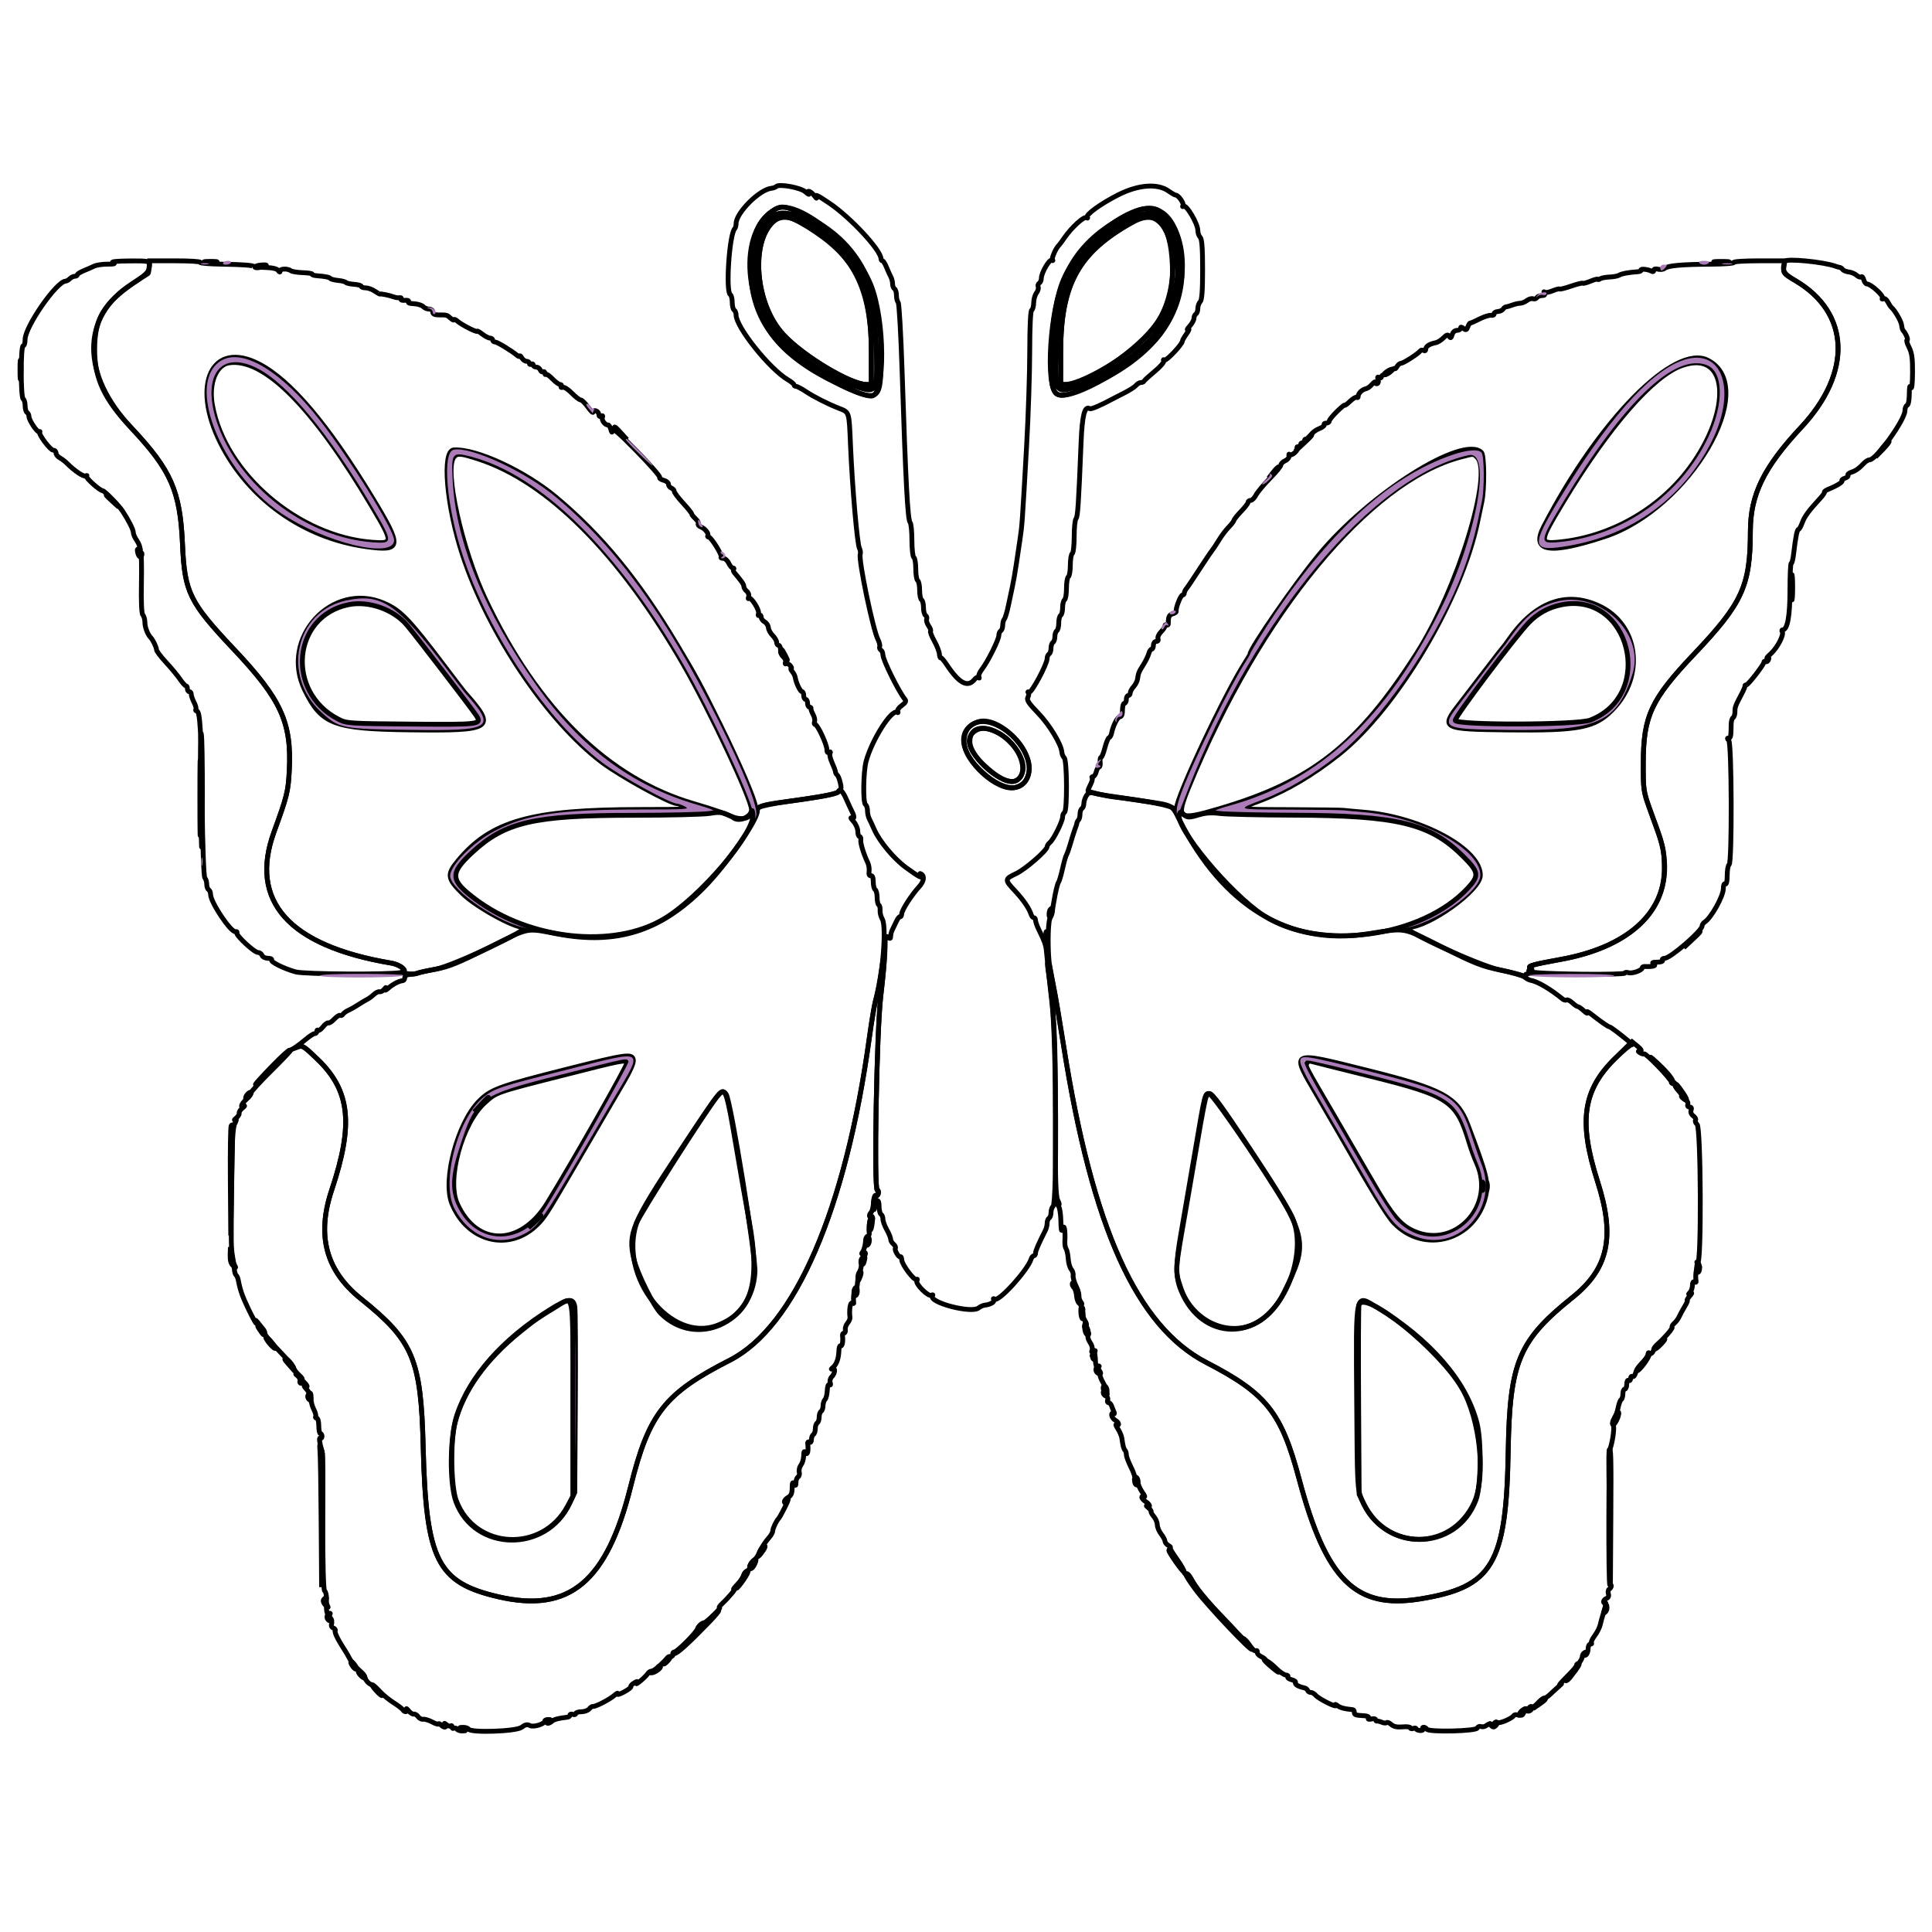<?xml version="1.0" encoding="UTF-8" standalone="no"?>
<svg
   xmlns:dc="http://purl.org/dc/elements/1.1/"
   xmlns:cc="http://creativecommons.org/ns#"
   xmlns:rdf="http://www.w3.org/1999/02/22-rdf-syntax-ns#"
   xmlns:svg="http://www.w3.org/2000/svg"
   xmlns="http://www.w3.org/2000/svg"
   xmlns:sodipodi="http://sodipodi.sourceforge.net/DTD/sodipodi-0.dtd"
   xmlns:inkscape="http://www.inkscape.org/namespaces/inkscape"
   id="svg"
   width="24"
   height="24"
   viewBox="0, 0, 400,400"
   version="1.1"
   sodipodi:docname="butterfly-stroke.svg"
   inkscape:version="1.0.2-2 (e86c870879, 2021-01-15)">
  <defs
     id="defs1559" />
  <sodipodi:namedview
     pagecolor="#ffffff"
     bordercolor="#666666"
     borderopacity="1"
     objecttolerance="10"
     gridtolerance="10"
     guidetolerance="10"
     inkscape:pageopacity="0"
     inkscape:pageshadow="2"
     inkscape:window-width="1920"
     inkscape:window-height="1001"
     id="namedview1557"
     showgrid="false"
     inkscape:zoom="34.583333"
     inkscape:cx="6.4337349"
     inkscape:cy="12"
     inkscape:window-x="-9"
     inkscape:window-y="-9"
     inkscape:window-maximized="1"
     inkscape:current-layer="svgg" />
  <g
     id="svgg">
    <path
       id="path0"
       d="M47.520 75.106 C 44.724 75.477,43.161 79.374,43.985 83.919 C 46.551 98.066,61.821 111.142,77.100 112.274 C 81.429 112.595,81.428 112.331,77.088 104.997 C 64.869 84.352,54.771 74.143,47.520 75.106 M348.200 75.689 C 342.223 77.809,333.080 88.312,323.730 103.800 C 318.617 112.269,318.578 112.644,322.857 112.222 C 333.326 111.190,343.416 105.477,349.738 97.000 C 358.814 84.830,357.906 72.246,348.200 75.689 M93.990 94.612 C 91.906 97.124,95.597 113.764,100.550 124.184 C 111.350 146.904,125.991 161.247,143.639 166.393 C 147.935 167.646,151.344 168.841,151.780 169.247 C 152.910 170.298,155.600 169.155,155.600 167.624 C 155.600 165.479,147.041 147.246,141.565 137.724 C 128.290 114.641,113.408 99.695,99.049 95.025 C 95.391 93.835,94.683 93.777,93.990 94.612 M302.400 94.630 C 283.476 99.595,260.806 127.094,246.162 162.849 C 243.366 169.676,243.799 169.989,252.478 167.430 C 271.588 161.794,281.184 154.228,293.328 135.218 C 301.767 122.010,309.164 98.021,305.827 94.684 C 305.030 93.887,305.219 93.890,302.400 94.630 M116.800 222.564 C 102.520 226.197,102.835 226.087,100.394 228.281 C 95.638 232.557,92.439 244.241,94.665 249.200 C 98.690 258.163,107.745 258.119,113.299 249.109 C 118.679 240.381,130.033 220.378,129.811 220.018 C 129.416 219.379,129.002 219.460,116.800 222.564 M270.567 220.141 C 270.294 220.854,270.089 220.461,276.109 230.764 C 278.756 235.294,282.470 241.688,284.361 244.973 C 288.138 251.534,289.931 253.660,292.740 254.905 C 301.311 258.706,309.721 249.570,305.726 240.800 C 305.275 239.810,304.582 237.920,304.186 236.600 C 301.580 227.904,300.056 226.882,283.600 222.792 C 277.330 221.234,271.884 219.866,271.498 219.752 C 271.092 219.632,270.699 219.797,270.567 220.141 "
       stroke="none"
       fill="#efb3b3"
       fill-rule="evenodd"
       style="fill:none;stroke:#000000;stroke-opacity:1" />
    <path
       id="path1"
       d="M159.424 45.300 C 154.493 50.246,155.165 61.678,160.817 69.019 C 165.791 75.478,179.995 82.902,181.251 79.700 C 181.841 78.197,181.322 65.440,180.551 62.468 C 177.731 51.604,164.145 40.564,159.424 45.300 M232.880 45.900 C 222.786 51.735,219.372 57.768,218.756 70.856 C 218.244 81.735,218.298 81.826,223.933 79.575 C 237.949 73.977,245.142 64.307,243.647 53.072 C 242.483 44.322,239.290 42.195,232.880 45.900 M164.916 45.656 C 176.113 51.350,180.381 58.808,180.394 72.700 L 180.400 79.600 179.404 79.600 C 176.123 79.600,166.343 73.739,162.215 69.299 C 154.011 60.474,156.209 41.229,164.916 45.656 M239.584 45.589 C 243.901 48.663,243.917 60.486,239.613 66.757 C 235.729 72.415,225.065 79.600,220.551 79.600 L 219.600 79.600 219.607 72.900 C 219.621 58.901,223.223 52.332,234.297 46.105 C 236.968 44.603,238.051 44.497,239.584 45.589 M23.400 54.382 C 23.969 54.613,23.650 54.702,22.292 54.690 C 21.243 54.681,19.983 54.867,19.492 55.103 C 19.002 55.339,18.015 55.772,17.300 56.064 C 16.585 56.356,16.000 56.731,16.000 56.898 C 16.000 57.064,15.766 57.200,15.480 57.200 C 15.194 57.200,14.735 57.425,14.460 57.700 C 14.185 57.975,13.802 58.200,13.609 58.200 C 11.755 58.200,5.183 67.651,5.194 70.300 C 5.197 71.015,5.020 71.600,4.800 71.600 C 4.263 71.600,4.263 82.268,4.800 82.600 C 5.020 82.736,5.200 83.366,5.200 84.000 C 5.200 84.634,5.380 85.264,5.600 85.400 C 5.820 85.536,6.000 85.916,6.000 86.245 C 6.000 87.017,7.789 89.657,8.135 89.398 C 8.281 89.289,8.317 89.313,8.216 89.451 C 7.908 89.870,10.397 93.200,11.019 93.200 C 11.339 93.200,11.600 93.464,11.600 93.786 C 11.600 94.108,11.946 94.557,12.369 94.783 C 12.792 95.010,13.454 95.511,13.840 95.897 C 15.450 97.508,17.325 98.771,17.748 98.530 C 17.996 98.388,18.071 98.415,17.912 98.590 C 17.651 98.880,20.659 101.587,21.253 101.596 C 21.625 101.602,24.609 104.648,25.349 105.778 C 26.663 107.784,27.600 109.645,27.600 110.250 C 27.600 110.595,27.935 111.354,28.345 111.938 C 28.755 112.522,29.041 113.315,28.981 113.700 C 28.920 114.085,28.990 114.400,29.135 114.399 C 29.281 114.399,29.346 117.216,29.280 120.659 C 29.203 124.659,29.311 127.071,29.580 127.340 C 29.811 127.571,30.000 128.266,30.000 128.885 C 30.000 129.867,30.585 131.385,31.200 132.000 C 31.642 132.442,32.400 134.020,32.400 134.498 C 32.400 134.779,33.278 135.953,34.351 137.108 C 35.425 138.263,36.730 139.835,37.251 140.601 C 37.773 141.368,38.335 141.996,38.500 141.997 C 38.665 141.999,38.800 142.270,38.800 142.600 C 38.800 142.930,38.980 143.200,39.200 143.200 C 39.420 143.200,39.600 143.449,39.600 143.754 C 39.600 144.059,39.861 144.811,40.180 145.426 C 40.498 146.040,40.668 146.691,40.556 146.871 C 40.444 147.052,40.527 147.200,40.739 147.200 C 41.420 147.200,41.664 151.458,41.848 166.594 C 41.954 175.298,42.187 181.547,42.414 181.774 C 42.626 181.986,42.800 182.563,42.800 183.056 C 42.800 183.549,42.980 184.064,43.200 184.200 C 43.420 184.336,43.600 184.780,43.600 185.186 C 43.600 186.814,47.822 193.104,48.771 192.890 C 49.040 192.830,49.162 192.938,49.043 193.131 C 48.757 193.593,52.637 197.200,53.419 197.200 C 53.752 197.200,54.129 197.470,54.255 197.800 C 54.382 198.130,54.927 198.400,55.466 198.400 C 56.006 198.400,56.352 198.554,56.235 198.743 C 55.980 199.155,58.704 200.514,61.200 201.219 C 62.996 201.727,81.076 201.824,83.080 201.337 C 84.418 201.012,83.060 199.748,81.000 199.401 C 59.782 195.831,51.507 186.550,56.746 172.200 C 59.418 164.882,59.671 163.863,59.893 159.519 C 60.399 149.600,58.218 144.811,48.514 134.529 C 39.206 124.666,38.222 122.662,37.785 112.684 C 37.301 101.623,35.420 97.347,27.182 88.581 C 16.755 77.486,16.784 65.526,27.253 58.824 C 30.019 57.054,30.762 56.375,30.895 55.498 C 31.125 53.983,31.164 53.997,26.633 54.028 C 24.145 54.045,22.906 54.181,23.400 54.382 M42.500 54.287 C 43.105 54.378,44.095 54.378,44.700 54.287 C 45.305 54.195,44.810 54.120,43.600 54.120 C 42.390 54.120,41.895 54.195,42.500 54.287 M355.100 54.289 C 355.815 54.378,356.985 54.378,357.700 54.289 C 358.415 54.201,357.830 54.128,356.400 54.128 C 354.970 54.128,354.385 54.201,355.100 54.289 M369.563 54.100 C 368.867 56.001,369.205 56.637,371.688 58.091 C 383.036 64.739,383.535 77.111,372.913 88.472 C 365.180 96.744,362.405 102.412,362.397 109.955 C 362.384 121.303,360.760 124.856,350.768 135.390 C 341.845 144.798,340.240 148.237,340.216 158.000 C 340.202 163.598,340.248 163.925,341.531 167.400 C 344.466 175.347,344.534 175.623,344.568 179.800 C 344.644 189.246,336.756 196.178,323.129 198.637 C 317.545 199.644,316.184 200.019,316.777 200.386 C 317.189 200.641,317.183 200.742,316.745 200.900 C 315.583 201.321,319.352 201.594,327.700 201.695 C 332.485 201.753,336.400 201.653,336.400 201.473 C 336.400 201.293,336.739 201.254,337.154 201.385 C 337.929 201.631,340.000 200.900,340.000 200.380 C 340.000 200.220,340.225 200.097,340.500 200.107 C 342.246 200.172,342.981 199.976,342.400 199.600 C 341.946 199.307,342.122 199.211,343.124 199.206 C 343.903 199.203,344.346 199.036,344.200 198.800 C 344.064 198.580,344.278 198.398,344.676 198.395 C 345.840 198.386,352.394 192.720,352.398 191.720 C 352.399 191.456,352.634 191.096,352.920 190.920 C 354.262 190.095,356.800 185.544,356.800 183.964 C 356.800 183.258,356.967 182.856,357.200 183.000 C 357.446 183.152,357.600 182.479,357.600 181.247 C 357.600 180.147,357.780 179.136,358.000 179.000 C 358.615 178.620,358.538 153.898,357.920 153.280 C 357.576 152.936,357.569 152.800,357.895 152.800 C 358.328 152.800,358.393 152.440,358.422 149.913 C 358.429 149.315,358.607 148.720,358.817 148.589 C 359.028 148.459,359.200 147.911,359.200 147.371 C 359.200 146.376,359.302 146.106,360.625 143.600 C 361.031 142.830,361.327 142.110,361.282 142.000 C 361.237 141.890,361.360 141.800,361.555 141.800 C 361.955 141.800,365.200 137.605,365.200 137.087 C 365.200 136.903,365.361 136.852,365.558 136.974 C 365.755 137.096,366.023 136.917,366.154 136.577 C 366.310 136.169,366.222 136.045,365.895 136.213 C 365.623 136.353,365.959 135.957,366.642 135.334 C 368.000 134.094,369.386 131.424,368.997 130.796 C 368.863 130.578,368.899 130.400,369.079 130.400 C 370.075 130.400,370.588 127.603,370.594 122.140 C 370.597 119.026,370.713 116.548,370.851 116.633 C 370.989 116.718,371.212 115.845,371.347 114.693 C 371.759 111.180,372.074 109.600,372.363 109.600 C 372.515 109.600,372.861 108.986,373.132 108.236 C 373.601 106.939,374.495 105.722,376.851 103.173 C 377.429 102.548,377.825 101.959,377.731 101.864 C 377.636 101.770,378.063 101.486,378.680 101.234 C 380.426 100.519,381.617 99.751,381.367 99.501 C 381.242 99.376,381.516 99.154,381.976 99.008 C 382.435 98.862,382.716 98.588,382.600 98.400 C 382.484 98.212,382.782 97.933,383.263 97.780 C 384.203 97.482,384.870 97.009,385.917 95.900 C 386.280 95.515,386.802 95.200,387.077 95.200 C 388.460 95.200,394.400 86.923,394.400 84.996 C 394.400 84.485,394.601 84.000,394.846 83.918 C 395.101 83.833,395.295 82.831,395.299 81.585 C 395.303 80.090,395.406 79.653,395.624 80.200 C 395.819 80.689,395.955 79.515,395.972 77.185 C 395.994 74.191,395.837 73.049,395.243 71.885 C 394.827 71.068,394.648 70.400,394.847 70.400 C 395.162 70.400,394.547 68.947,394.000 68.400 C 393.890 68.290,393.756 67.789,393.702 67.287 C 393.618 66.499,392.284 64.203,391.560 63.600 C 391.428 63.490,391.104 62.990,390.840 62.489 C 390.574 61.984,390.163 61.699,389.918 61.851 C 389.663 62.008,389.589 61.942,389.742 61.694 C 390.024 61.238,387.339 58.800,386.556 58.800 C 386.301 58.800,385.989 58.403,385.863 57.917 C 385.736 57.432,385.504 57.162,385.348 57.318 C 385.192 57.474,384.771 57.336,384.411 57.010 C 384.052 56.685,383.317 56.369,382.779 56.309 C 382.240 56.249,381.672 56.020,381.515 55.800 C 381.358 55.580,381.088 55.384,380.915 55.365 C 380.742 55.346,380.330 55.232,380.000 55.111 C 377.564 54.219,369.796 53.466,369.563 54.100 M52.800 55.293 C 52.800 55.470,53.295 55.496,53.900 55.351 C 55.481 54.972,55.560 54.760,54.079 54.873 C 53.376 54.926,52.800 55.115,52.800 55.293 M287.024 77.013 C 286.596 77.336,286.427 77.600,286.647 77.600 C 286.867 77.600,287.396 77.336,287.824 77.013 C 288.251 76.690,288.420 76.425,288.200 76.425 C 287.980 76.425,287.451 76.690,287.024 77.013 M269.781 91.700 L 268.200 93.400 269.900 91.819 C 271.481 90.348,271.784 90.000,271.481 90.000 C 271.416 90.000,270.651 90.765,269.781 91.700 M263.634 97.753 L 262.669 99.000 263.813 97.912 C 264.443 97.314,264.877 96.753,264.779 96.665 C 264.680 96.577,264.165 97.067,263.634 97.753 M161.600 134.938 C 161.600 135.234,161.960 135.802,162.400 136.200 C 163.195 136.919,163.196 136.915,162.571 135.662 C 161.893 134.303,161.600 134.084,161.600 134.938 M202.041 151.234 C 199.512 152.771,200.493 155.686,204.766 159.333 C 208.301 162.351,210.678 162.626,211.628 160.126 C 213.195 156.004,205.672 149.025,202.041 151.234 M173.533 163.965 C 173.394 164.348,168.832 165.192,162.400 166.027 C 157.780 166.626,156.800 166.959,156.800 167.926 C 156.800 169.869,150.357 179.085,145.731 183.760 C 136.787 192.798,127.645 195.692,115.400 193.364 C 108.758 192.100,109.810 191.891,101.217 196.191 C 94.879 199.364,92.884 200.175,90.236 200.655 C 88.456 200.978,86.730 201.347,86.400 201.475 C 86.070 201.603,85.351 201.729,84.802 201.754 C 84.202 201.782,83.803 202.040,83.802 202.400 C 83.801 202.730,83.620 203.016,83.400 203.035 C 82.610 203.103,81.383 203.734,80.435 204.560 C 79.856 205.064,79.588 205.160,79.765 204.800 C 79.995 204.331,79.944 204.338,79.530 204.835 C 79.238 205.184,78.812 205.407,78.582 205.329 C 78.352 205.251,77.812 205.515,77.382 205.914 C 76.952 206.314,76.330 206.768,76.000 206.925 C 75.670 207.081,74.860 207.564,74.200 207.998 C 73.540 208.433,72.612 208.960,72.139 209.169 C 71.665 209.379,71.158 209.745,71.011 209.982 C 70.865 210.219,70.603 210.326,70.431 210.219 C 70.258 210.112,69.704 210.464,69.200 211.000 C 68.696 211.536,68.144 211.889,67.974 211.784 C 67.803 211.679,67.314 212.038,66.885 212.583 C 66.457 213.127,65.992 213.459,65.853 213.320 C 65.714 213.181,65.600 213.277,65.600 213.533 C 65.600 213.790,65.399 214.000,65.153 214.000 C 64.907 214.000,64.125 214.495,63.415 215.100 C 62.704 215.705,61.781 216.422,61.362 216.694 C 60.715 217.113,60.755 217.123,61.624 216.764 C 62.571 216.373,62.879 216.562,65.701 219.270 C 72.493 225.790,73.249 232.699,68.670 246.400 C 65.526 255.808,67.475 263.077,74.697 268.877 C 85.590 277.625,87.162 281.364,87.618 299.600 C 88.205 323.068,90.514 327.662,103.200 330.600 C 117.891 334.003,125.637 327.536,130.579 307.742 C 134.350 292.639,137.592 288.512,151.101 281.618 C 164.598 274.730,175.129 250.375,179.993 214.800 C 180.459 211.390,181.009 208.060,181.215 207.400 C 182.705 202.626,183.619 191.870,182.670 190.289 C 182.377 189.800,182.171 188.991,182.214 188.490 C 182.257 187.990,182.136 187.484,181.946 187.367 C 181.756 187.249,181.600 186.544,181.600 185.800 C 181.600 185.056,181.420 184.336,181.200 184.200 C 180.980 184.064,180.800 183.333,180.800 182.576 C 180.800 181.689,180.623 181.235,180.300 181.300 C 179.983 181.363,179.850 181.048,179.935 180.440 C 180.010 179.912,179.892 179.102,179.673 178.640 C 178.797 176.793,178.112 174.562,178.218 173.900 C 178.279 173.515,178.165 173.200,177.965 173.200 C 177.764 173.200,177.600 172.717,177.600 172.126 C 177.600 171.535,177.195 170.606,176.700 170.061 C 176.205 169.517,176.025 169.201,176.300 169.359 C 176.888 169.698,176.953 169.078,176.433 168.095 C 176.231 167.713,175.690 166.545,175.231 165.500 C 174.440 163.701,173.831 163.150,173.533 163.965 M224.900 164.772 C 224.625 165.221,224.400 165.941,224.400 166.371 C 224.400 166.801,224.220 167.264,224.000 167.400 C 223.780 167.536,223.600 168.057,223.600 168.557 C 223.600 169.057,223.465 169.602,223.300 169.767 C 223.135 169.932,222.978 170.232,222.950 170.433 C 222.923 170.635,222.855 170.890,222.800 171.000 C 222.745 171.110,222.662 171.335,222.615 171.500 C 222.569 171.665,222.433 172.070,222.313 172.400 C 222.193 172.730,221.861 173.810,221.575 174.800 C 221.290 175.790,220.939 176.780,220.795 177.000 C 220.652 177.220,220.294 178.480,220.000 179.800 C 219.706 181.120,219.341 182.380,219.189 182.600 C 218.928 182.977,218.550 184.540,218.172 186.800 C 217.794 189.061,217.705 189.435,217.363 190.200 C 216.907 191.220,216.894 197.583,217.343 200.200 C 217.531 201.300,217.946 203.460,218.264 205.000 C 218.582 206.540,219.450 211.670,220.193 216.400 C 226.132 254.206,235.328 274.616,249.800 282.105 C 262.201 288.523,265.286 292.401,268.965 306.200 C 274.553 327.155,280.653 333.208,294.000 331.044 C 309.051 328.604,311.863 323.885,312.258 300.400 C 312.567 281.997,314.430 277.555,325.600 268.593 C 333.002 262.654,334.425 256.069,330.772 244.663 C 326.791 232.234,327.712 225.634,334.322 219.209 C 336.015 217.564,337.580 216.262,337.800 216.316 C 338.020 216.370,337.710 216.006,337.111 215.507 C 335.194 213.911,333.438 212.600,333.216 212.598 C 332.963 212.595,331.273 211.416,329.493 210.000 C 328.801 209.450,328.392 209.270,328.582 209.600 C 328.773 209.930,328.483 209.795,327.939 209.300 C 327.394 208.805,326.818 208.400,326.657 208.400 C 326.497 208.400,325.987 208.046,325.523 207.614 C 325.059 207.181,324.528 206.921,324.344 207.034 C 324.161 207.148,323.783 207.054,323.505 206.827 C 320.975 204.751,318.306 203.193,316.865 202.950 C 316.571 202.901,316.031 202.607,315.665 202.298 C 315.299 201.988,313.042 201.334,310.649 200.844 C 306.820 200.060,305.384 199.495,298.668 196.134 C 290.077 191.834,291.409 192.069,283.000 193.367 C 266.932 195.847,253.265 187.570,244.292 169.924 C 242.536 166.470,243.188 166.804,236.200 165.772 C 228.889 164.692,227.443 164.461,226.400 164.202 C 225.653 164.017,225.273 164.161,224.900 164.772 M131.130 219.515 C 131.210 220.078,130.424 221.849,129.088 224.115 C 127.051 227.571,125.129 230.858,118.282 242.600 C 113.284 251.172,112.713 252.060,111.288 253.486 C 105.507 259.267,96.821 257.166,93.571 249.200 C 91.590 244.345,94.737 232.486,99.200 227.985 C 101.617 225.547,103.338 224.919,117.200 221.415 C 129.870 218.212,130.925 218.068,131.130 219.515 M283.200 221.640 C 298.705 225.509,301.721 227.148,303.897 232.885 C 307.821 243.228,308.241 244.923,307.574 247.718 C 305.409 256.791,294.841 259.797,288.538 253.134 C 287.186 251.705,283.924 246.365,277.139 234.471 C 276.723 233.741,274.766 230.371,272.791 226.984 C 267.185 217.370,266.827 217.554,283.200 221.640 M150.325 226.510 C 151.238 227.610,156.485 259.973,156.305 263.400 C 155.752 273.985,144.081 279.109,136.835 271.949 C 135.329 270.461,131.948 263.669,131.247 260.723 C 129.976 255.384,130.870 253.262,140.563 238.600 C 149.295 225.392,149.346 225.330,150.325 226.510 M258.673 237.700 C 270.865 256.160,271.063 256.991,265.823 267.613 C 260.750 277.898,248.838 277.686,244.538 267.235 C 243.348 264.340,243.355 261.978,244.578 254.990 C 245.116 251.915,246.382 244.540,247.391 238.600 C 249.534 225.986,249.430 226.400,250.432 226.400 C 251.009 226.400,253.145 229.329,258.673 237.700 M119.004 270.500 C 119.136 271.215,119.190 280.170,119.122 290.400 L 119.000 309.000 117.941 311.259 C 113.116 321.550,98.305 321.346,94.410 310.934 C 93.025 307.232,93.126 297.356,94.593 292.979 C 97.282 284.960,103.994 277.341,113.784 271.198 C 117.612 268.795,118.663 268.655,119.004 270.500 M284.977 270.603 C 296.028 277.258,303.528 285.902,305.781 294.584 C 306.754 298.331,306.639 307.731,305.587 310.544 C 301.488 321.500,286.344 321.445,281.916 310.459 C 281.021 308.238,281.004 307.882,280.881 289.514 C 280.732 267.092,280.549 267.936,284.977 270.603 M228.400 287.353 C 228.400 287.683,228.580 288.064,228.800 288.200 C 229.020 288.336,229.200 288.177,229.200 287.847 C 229.200 287.517,229.020 287.136,228.800 287.000 C 228.580 286.864,228.400 287.023,228.400 287.353 M144.792 336.610 C 144.019 337.541,144.571 337.717,145.398 336.802 C 145.797 336.361,145.938 336.000,145.711 336.000 C 145.484 336.000,145.070 336.274,144.792 336.610 "
       stroke="none"
       fill="#7b539b"
       fill-rule="evenodd"
       style="fill:none;fill-opacity:1;stroke:#000000;stroke-opacity:1" />
    <path
       id="path2"
       d="M160.332 45.702 C 155.259 49.970,156.293 62.929,162.215 69.299 C 166.343 73.739,176.123 79.600,179.404 79.600 L 180.400 79.600 180.394 72.700 C 180.383 60.201,177.420 53.845,168.919 48.084 C 163.882 44.671,162.135 44.186,160.332 45.702 M234.297 46.105 C 223.223 52.332,219.621 58.901,219.607 72.900 L 219.600 79.600 220.551 79.600 C 223.449 79.600,231.931 74.885,235.937 71.047 C 241.103 66.098,242.983 61.615,242.721 54.873 C 242.383 46.172,239.505 43.176,234.297 46.105 M30.873 55.279 C 30.819 55.983,30.736 56.583,30.688 56.612 C 21.829 62.102,19.600 65.271,19.600 72.372 C 19.600 78.388,21.579 82.619,27.182 88.581 C 35.420 97.347,37.301 101.623,37.785 112.684 C 38.222 122.662,39.206 124.666,48.514 134.529 C 58.218 144.811,60.399 149.600,59.893 159.519 C 59.671 163.863,59.418 164.882,56.746 172.200 C 51.507 186.550,59.782 195.831,81.000 199.401 C 82.807 199.705,84.614 201.154,83.316 201.257 C 82.922 201.288,83.320 201.427,84.200 201.566 C 85.080 201.705,86.070 201.684,86.400 201.520 C 86.730 201.356,88.456 200.962,90.236 200.645 C 93.806 200.009,110.525 192.066,108.389 192.021 C 106.213 191.975,98.515 187.706,95.789 185.033 C 92.610 181.916,92.482 181.055,94.780 178.273 C 101.667 169.939,109.982 167.604,132.800 167.598 C 142.094 167.595,142.898 167.542,141.854 166.998 C 141.224 166.669,140.496 166.400,140.237 166.400 C 138.799 166.400,128.429 160.701,124.589 157.800 C 113.318 149.287,101.164 131.214,95.804 115.000 C 92.443 104.833,91.465 93.319,93.949 93.158 C 98.536 92.859,108.598 97.499,115.070 102.897 C 124.481 110.747,132.105 120.011,140.018 133.216 C 144.060 139.958,145.038 141.769,149.199 150.200 C 153.115 158.136,156.400 165.825,156.400 167.057 C 156.400 167.577,156.512 167.605,156.990 167.208 C 157.315 166.939,159.880 166.391,162.690 165.992 C 174.507 164.312,174.479 164.322,173.967 162.054 C 173.797 161.300,173.510 160.574,173.329 160.441 C 173.148 160.309,172.989 160.020,172.975 159.800 C 172.961 159.580,172.640 158.717,172.262 157.882 C 171.884 157.048,171.698 156.165,171.849 155.921 C 172.015 155.652,171.941 155.589,171.662 155.762 C 171.368 155.943,171.200 155.738,171.200 155.199 C 171.200 154.146,169.273 150.000,168.784 150.000 C 168.586 150.000,168.523 149.744,168.643 149.431 C 168.763 149.118,168.630 148.443,168.346 147.931 C 168.062 147.419,167.868 146.865,167.915 146.700 C 167.962 146.535,167.820 146.400,167.600 146.400 C 167.380 146.400,167.200 146.040,167.200 145.600 C 167.200 145.160,167.020 144.800,166.800 144.800 C 166.580 144.800,166.400 144.440,166.400 144.000 C 166.400 143.560,166.242 143.200,166.049 143.200 C 165.688 143.200,164.814 141.376,164.654 140.289 C 164.605 139.955,164.326 139.393,164.033 139.040 C 163.741 138.688,163.636 138.400,163.800 138.400 C 163.964 138.400,163.876 138.132,163.604 137.804 C 163.332 137.477,162.952 137.306,162.759 137.425 C 162.567 137.544,162.505 137.391,162.623 137.085 C 162.740 136.779,162.558 136.297,162.218 136.015 C 161.878 135.733,161.600 135.074,161.600 134.551 C 161.600 134.028,161.420 133.600,161.200 133.600 C 160.980 133.600,160.800 133.330,160.800 133.000 C 160.800 132.670,160.428 132.028,159.973 131.573 C 159.518 131.118,159.119 130.384,159.086 129.940 C 159.052 129.497,158.704 128.963,158.312 128.753 C 157.921 128.543,157.600 128.098,157.600 127.762 C 157.600 127.427,157.422 127.263,157.205 127.397 C 156.982 127.535,156.909 127.382,157.037 127.047 C 157.301 126.360,155.471 123.462,155.043 123.890 C 154.886 124.047,154.865 123.895,154.997 123.552 C 155.129 123.209,154.958 122.697,154.618 122.415 C 154.278 122.133,154.000 121.682,154.000 121.412 C 154.000 120.982,153.657 120.481,152.031 118.543 C 151.821 118.291,151.757 117.976,151.891 117.843 C 152.024 117.709,151.952 117.600,151.731 117.600 C 151.510 117.600,151.123 117.150,150.873 116.600 C 150.622 116.050,150.113 115.600,149.742 115.600 C 149.371 115.600,149.174 115.492,149.306 115.361 C 149.619 115.048,147.248 111.200,146.742 111.200 C 146.528 111.200,146.437 111.063,146.541 110.896 C 146.804 110.470,145.944 109.404,145.075 109.078 C 144.676 108.928,144.446 108.648,144.565 108.456 C 144.684 108.264,144.425 107.785,143.991 107.391 C 143.556 106.998,143.200 106.545,143.200 106.385 C 143.200 106.225,142.392 105.218,141.404 104.147 C 140.417 103.076,139.607 101.994,139.604 101.743 C 139.602 101.491,139.330 101.182,139.000 101.055 C 138.670 100.929,138.400 100.569,138.400 100.256 C 138.400 99.943,137.943 99.572,137.384 99.432 C 136.825 99.291,136.464 99.020,136.582 98.828 C 136.701 98.637,134.548 96.183,131.799 93.375 C 128.238 89.738,126.789 88.490,126.760 89.035 C 126.728 89.658,126.672 89.629,126.460 88.876 C 126.317 88.368,126.061 87.967,125.892 87.985 C 125.298 88.047,124.503 86.998,124.718 86.436 C 124.857 86.074,124.766 85.974,124.468 86.158 C 124.193 86.328,124.000 86.208,124.000 85.866 C 124.000 85.547,123.730 85.182,123.400 85.055 C 123.070 84.929,122.800 85.042,122.800 85.308 C 122.800 85.573,122.321 85.118,121.736 84.295 C 121.151 83.473,120.466 82.800,120.215 82.800 C 119.963 82.800,119.142 82.166,118.391 81.391 C 117.640 80.616,116.785 80.074,116.492 80.186 C 116.198 80.299,116.068 80.213,116.203 79.995 C 116.337 79.778,116.231 79.600,115.967 79.600 C 115.703 79.600,114.986 79.076,114.374 78.436 C 113.762 77.796,113.158 77.376,113.031 77.503 C 112.904 77.629,112.800 77.513,112.800 77.243 C 112.800 76.973,112.639 76.852,112.442 76.974 C 112.245 77.096,111.981 76.926,111.854 76.598 C 111.728 76.269,111.349 76.000,111.013 76.000 C 110.676 76.000,110.400 75.809,110.400 75.576 C 110.400 75.343,110.220 75.264,110.000 75.400 C 109.780 75.536,109.600 75.457,109.600 75.224 C 109.600 74.991,109.339 74.800,109.020 74.800 C 108.701 74.800,108.256 74.485,108.032 74.100 C 107.808 73.715,107.619 73.542,107.612 73.716 C 107.605 73.889,107.375 73.841,107.100 73.608 C 105.943 72.629,102.962 70.814,102.500 70.807 C 102.225 70.803,102.000 70.620,102.000 70.400 C 102.000 70.180,101.754 70.000,101.454 70.000 C 101.154 70.000,100.434 69.627,99.854 69.171 C 99.274 68.715,98.800 68.449,98.800 68.579 C 98.800 68.901,95.571 67.257,94.700 66.491 C 94.315 66.153,94.000 66.022,94.000 66.200 C 94.000 66.378,93.685 66.239,93.300 65.890 C 92.536 65.199,92.540 65.200,90.800 65.200 C 90.000 65.200,89.600 65.000,89.600 64.600 C 89.600 64.270,89.276 64.000,88.880 64.000 C 88.484 64.000,87.968 63.808,87.732 63.572 C 87.299 63.139,86.394 62.886,85.076 62.831 C 84.678 62.814,84.454 62.636,84.578 62.435 C 84.702 62.234,84.358 62.119,83.813 62.179 C 83.268 62.239,82.925 62.121,83.051 61.917 C 83.177 61.713,83.037 61.587,82.740 61.636 C 82.443 61.686,81.930 61.623,81.600 61.496 C 80.755 61.173,78.824 60.766,78.702 60.886 C 78.646 60.940,78.155 60.674,77.611 60.293 C 77.067 59.912,76.212 59.600,75.711 59.600 C 75.210 59.600,74.800 59.457,74.800 59.282 C 74.800 59.107,74.130 58.918,73.312 58.863 C 72.494 58.808,71.729 58.636,71.612 58.482 C 71.495 58.327,70.770 58.138,70.000 58.061 C 69.230 57.985,68.510 57.805,68.400 57.661 C 68.193 57.391,67.366 57.223,65.539 57.082 C 64.956 57.037,64.544 56.893,64.624 56.763 C 64.704 56.632,63.844 56.493,62.714 56.453 C 61.583 56.413,60.465 56.237,60.229 56.061 C 59.551 55.556,58.001 55.601,57.994 56.125 C 57.990 56.420,57.850 56.382,57.623 56.024 C 57.384 55.646,56.460 55.425,54.930 55.380 C 53.648 55.342,52.600 55.272,52.600 55.225 C 52.600 54.941,50.405 54.763,46.129 54.700 C 43.450 54.661,41.346 54.488,41.453 54.315 C 41.560 54.142,39.245 54.000,36.309 54.000 L 30.970 54.000 30.873 55.279 M358.961 54.338 C 359.076 54.523,356.882 54.688,354.085 54.702 C 348.170 54.734,345.332 54.992,344.647 55.561 C 344.378 55.784,343.763 55.863,343.279 55.737 C 342.742 55.596,342.400 55.690,342.400 55.977 C 342.400 56.243,342.190 56.317,341.917 56.149 C 341.280 55.755,339.538 55.576,339.755 55.927 C 339.848 56.077,339.536 56.228,339.062 56.262 C 337.110 56.401,335.767 56.649,335.256 56.965 C 334.958 57.149,334.059 57.322,333.257 57.350 C 332.456 57.377,331.575 57.546,331.300 57.724 C 331.025 57.902,330.800 57.944,330.800 57.818 C 330.800 57.692,330.142 57.864,329.339 58.200 C 328.535 58.536,327.800 58.733,327.705 58.638 C 327.610 58.544,326.528 58.812,325.301 59.234 C 324.073 59.656,322.994 59.927,322.902 59.835 C 322.810 59.743,322.142 59.916,321.418 60.218 C 320.694 60.521,319.960 60.640,319.787 60.484 C 319.613 60.328,319.601 60.425,319.759 60.700 C 319.949 61.029,319.774 61.200,319.247 61.200 C 318.807 61.200,318.328 61.392,318.183 61.627 C 318.038 61.862,317.685 61.965,317.398 61.855 C 317.112 61.745,316.545 61.907,316.139 62.215 C 315.732 62.523,315.097 62.780,314.726 62.787 C 314.355 62.794,313.635 62.958,313.126 63.152 C 312.617 63.346,312.040 63.510,311.845 63.518 C 311.649 63.525,311.363 63.736,311.209 63.986 C 311.054 64.236,310.552 64.468,310.092 64.503 C 309.632 64.538,309.288 64.754,309.328 64.983 C 309.367 65.212,309.091 65.348,308.713 65.285 C 308.335 65.222,307.255 65.564,306.313 66.045 C 305.371 66.525,304.510 66.902,304.400 66.883 C 304.290 66.864,304.063 67.218,303.896 67.670 C 303.646 68.345,303.486 68.403,302.996 67.997 C 302.582 67.653,302.400 67.639,302.400 67.951 C 302.400 68.198,302.061 68.400,301.647 68.400 C 301.205 68.400,300.791 68.773,300.647 69.300 C 300.456 69.995,300.320 70.075,300.047 69.653 C 299.762 69.210,299.532 69.268,298.844 69.956 C 298.377 70.423,297.680 70.868,297.297 70.943 C 295.968 71.204,295.200 71.689,295.200 72.266 C 295.200 72.591,295.004 72.726,294.755 72.572 C 294.511 72.421,294.196 72.456,294.055 72.650 C 293.627 73.241,290.587 75.200,290.098 75.200 C 289.846 75.200,289.456 75.515,289.232 75.900 C 289.008 76.285,288.819 76.465,288.812 76.300 C 288.805 76.135,288.440 76.360,288.000 76.800 C 287.560 77.240,286.930 77.600,286.600 77.600 C 286.270 77.600,286.000 77.791,286.000 78.024 C 286.000 78.257,285.789 78.317,285.532 78.158 C 285.219 77.965,285.147 78.085,285.315 78.522 C 285.452 78.881,285.393 79.281,285.183 79.411 C 284.972 79.541,284.800 79.437,284.800 79.179 C 284.800 78.922,284.485 79.084,284.100 79.539 C 283.715 79.994,283.134 80.419,282.810 80.483 C 282.016 80.640,281.200 81.429,281.200 82.038 C 281.200 82.310,281.077 82.411,280.928 82.261 C 280.778 82.111,280.148 82.475,279.528 83.069 C 278.907 83.663,278.400 84.033,278.400 83.891 C 278.400 83.748,277.680 84.337,276.800 85.200 C 275.920 86.063,275.200 86.955,275.200 87.184 C 275.200 87.413,274.919 87.600,274.576 87.600 C 274.233 87.600,274.045 87.750,274.158 87.932 C 274.271 88.115,273.776 88.496,273.057 88.778 C 272.339 89.059,271.575 89.675,271.361 90.145 C 271.146 90.615,270.752 90.955,270.485 90.900 C 270.218 90.845,270.045 91.025,270.100 91.300 C 270.155 91.575,269.975 91.755,269.700 91.700 C 269.425 91.645,269.245 91.825,269.300 92.100 C 269.355 92.375,269.162 92.551,268.870 92.490 C 268.579 92.430,268.440 92.541,268.561 92.737 C 268.853 93.209,267.421 94.488,267.034 94.101 C 266.869 93.935,266.793 94.063,266.867 94.385 C 266.940 94.707,266.595 95.155,266.100 95.380 C 265.605 95.605,265.200 95.999,265.200 96.255 C 265.200 96.511,264.165 97.774,262.900 99.060 C 261.635 100.347,260.345 101.895,260.032 102.500 C 259.720 103.105,259.225 103.600,258.932 103.600 C 258.640 103.600,258.400 103.777,258.400 103.993 C 258.400 104.209,257.762 105.042,256.983 105.845 C 256.203 106.648,255.528 107.489,255.483 107.714 C 255.437 107.938,254.939 108.590,254.375 109.161 C 253.811 109.733,252.915 110.920,252.383 111.800 C 251.851 112.680,251.195 113.670,250.926 114.000 C 250.657 114.330,249.446 116.130,248.234 118.000 C 247.021 119.870,245.843 121.617,245.615 121.883 C 245.387 122.149,245.200 122.554,245.200 122.783 C 245.200 123.012,245.034 123.200,244.831 123.200 C 244.444 123.200,243.368 125.957,243.529 126.534 C 243.581 126.718,243.258 126.964,242.811 127.081 C 242.067 127.276,241.844 127.765,241.892 129.096 C 241.902 129.368,241.750 129.493,241.555 129.372 C 241.360 129.251,241.200 129.343,241.200 129.576 C 241.200 129.809,240.826 130.374,240.369 130.831 C 239.912 131.288,239.636 131.918,239.757 132.231 C 239.884 132.564,239.731 132.800,239.387 132.800 C 239.064 132.800,238.800 133.160,238.800 133.600 C 238.800 134.040,238.640 134.400,238.443 134.400 C 238.247 134.400,237.981 134.805,237.852 135.300 C 237.722 135.795,237.219 136.830,236.733 137.600 C 235.790 139.093,235.685 139.351,235.511 140.600 C 235.450 141.040,235.085 141.749,234.700 142.175 C 234.315 142.602,234.000 143.187,234.000 143.475 C 234.000 143.764,233.820 144.000,233.600 144.000 C 233.380 144.000,233.200 144.360,233.200 144.800 C 233.200 145.240,233.020 145.600,232.800 145.600 C 232.580 145.600,232.400 146.230,232.400 147.000 C 232.400 147.871,232.207 148.400,231.888 148.400 C 231.388 148.400,230.465 150.195,230.139 151.800 C 230.050 152.240,229.816 152.655,229.620 152.723 C 229.423 152.791,229.034 153.736,228.755 154.823 C 228.477 155.910,228.119 156.800,227.960 156.800 C 227.801 156.800,227.720 157.250,227.780 157.800 C 227.841 158.350,227.738 158.800,227.553 158.800 C 227.367 158.800,227.102 159.250,226.964 159.800 C 226.826 160.350,226.523 160.800,226.290 160.800 C 226.057 160.800,225.979 160.913,226.117 161.051 C 226.255 161.189,226.092 161.835,225.755 162.488 C 225.417 163.140,225.199 163.714,225.271 163.763 C 225.675 164.039,228.857 164.789,230.400 164.972 C 237.588 165.821,242.614 166.804,243.089 167.454 C 243.566 168.106,243.600 168.099,243.600 167.345 C 243.600 164.938,253.657 143.578,257.836 137.109 C 258.366 136.288,258.800 135.542,258.800 135.449 C 258.800 134.292,267.901 121.141,272.952 115.000 C 283.414 102.279,302.972 89.932,306.720 93.680 C 307.321 94.281,307.368 101.278,306.789 103.923 C 306.562 104.955,306.195 106.700,305.972 107.800 C 302.698 123.956,289.182 146.686,277.200 156.186 C 271.865 160.416,266.512 163.593,261.400 165.563 C 255.914 167.677,255.643 167.578,267.000 167.624 C 272.720 167.648,277.760 167.714,278.200 167.771 C 278.640 167.828,280.530 168.004,282.400 168.160 C 294.335 169.161,306.639 175.861,306.485 181.276 C 306.397 184.378,295.876 191.915,291.485 192.021 C 289.222 192.076,306.160 199.913,310.429 200.786 C 312.723 201.255,314.934 201.823,315.342 202.049 C 315.863 202.337,316.005 202.332,315.818 202.030 C 315.654 201.764,315.983 201.589,316.676 201.572 C 317.665 201.547,317.704 201.502,317.000 201.200 C 316.461 200.968,316.396 200.845,316.800 200.822 C 317.311 200.793,317.316 200.734,316.831 200.428 C 316.173 200.011,317.317 199.686,323.129 198.637 C 340.327 195.533,348.063 185.371,343.254 172.200 C 340.081 163.510,340.235 164.236,340.233 158.000 C 340.228 148.253,341.832 144.812,350.768 135.390 C 360.760 124.856,362.384 121.303,362.397 109.955 C 362.405 102.412,365.180 96.744,372.913 88.472 C 383.538 77.107,383.036 64.739,371.680 58.087 C 369.291 56.687,369.169 56.543,369.336 55.305 L 369.512 54.000 364.132 54.000 C 361.174 54.000,358.847 54.152,358.961 54.338 M53.628 75.367 C 60.163 78.755,67.834 87.802,77.072 103.015 C 83.323 113.311,83.212 114.200,75.800 113.175 C 62.842 111.381,51.515 103.335,45.693 91.787 C 39.502 79.508,43.933 70.341,53.628 75.367 M353.599 74.600 C 364.495 80.234,349.783 105.331,332.200 111.105 C 320.745 114.866,316.916 114.237,319.615 109.037 C 331.106 86.888,346.736 71.050,353.599 74.600 M28.428 113.900 C 28.533 115.015,29.068 115.720,29.317 115.071 C 29.459 114.702,29.390 114.400,29.164 114.400 C 28.938 114.400,28.864 114.220,29.000 114.000 C 29.136 113.780,29.057 113.600,28.824 113.600 C 28.591 113.600,28.413 113.735,28.428 113.900 M79.484 124.884 C 82.977 126.391,84.694 128.187,92.400 138.396 C 94.270 140.874,95.980 143.103,96.200 143.351 C 102.879 150.856,102.180 151.333,84.800 151.111 C 69.085 150.910,66.570 149.953,63.103 142.862 C 57.864 132.143,68.712 120.238,79.484 124.884 M330.973 125.405 C 339.233 129.183,340.682 139.905,333.877 146.897 C 330.195 150.681,327.026 151.296,312.104 151.124 C 298.499 150.968,298.212 150.810,302.204 145.686 C 303.183 144.429,305.560 141.330,307.485 138.800 C 309.410 136.270,311.087 134.110,311.212 134.000 C 311.337 133.890,311.877 133.170,312.412 132.400 C 317.768 124.698,324.160 122.289,330.973 125.405 M307.693 245.600 C 307.693 246.370,307.775 246.685,307.876 246.300 C 307.976 245.915,307.976 245.285,307.876 244.900 C 307.775 244.515,307.693 244.830,307.693 245.600 "
       stroke="none"
       fill="#9b74c3"
       fill-rule="evenodd"
       style="fill:none;fill-opacity:1;stroke:#000000;stroke-opacity:1" />
    <path
       id="path3"
       d="M160.600 43.266 C 152.501 47.734,153.817 64.468,162.907 72.601 C 167.400 76.622,177.418 82.000,180.414 82.000 C 183.338 82.000,183.247 66.222,180.281 58.923 C 176.870 50.529,164.817 40.939,160.600 43.266 M234.425 44.019 C 223.083 49.385,218.304 57.189,217.756 71.243 C 217.294 83.080,217.676 83.478,225.921 79.736 C 238.929 73.831,245.401 65.060,244.696 54.294 C 244.101 45.193,240.197 41.288,234.425 44.019 M166.393 45.424 C 176.721 50.851,180.880 58.119,181.411 71.668 C 181.800 81.578,181.673 81.766,176.110 79.574 C 160.471 73.412,152.806 60.867,157.307 48.800 C 159.141 43.884,161.673 42.944,166.393 45.424 M240.324 44.998 C 245.489 49.344,244.982 61.289,239.313 68.831 C 234.390 75.380,220.026 83.024,218.783 79.756 C 218.053 77.835,218.971 63.444,220.014 60.457 C 223.339 50.940,235.965 41.329,240.324 44.998 M4.137 76.600 C 4.139 78.360,4.209 79.030,4.293 78.089 C 4.378 77.149,4.377 75.709,4.291 74.889 C 4.205 74.070,4.136 74.840,4.137 76.600 M127.200 88.525 C 127.200 88.594,127.785 89.179,128.500 89.825 L 129.800 91.000 128.625 89.700 C 127.530 88.488,127.200 88.216,127.200 88.525 M389.618 92.900 L 388.303 94.600 389.797 93.079 C 390.618 92.242,391.210 91.477,391.112 91.379 C 391.014 91.281,390.342 91.965,389.618 92.900 M370.948 121.600 C 370.948 123.910,371.014 124.855,371.095 123.700 C 371.176 122.545,371.176 120.655,371.095 119.500 C 371.014 118.345,370.948 119.290,370.948 121.600 M202.400 149.481 C 198.170 151.021,198.617 155.566,203.425 159.906 C 208.163 164.182,212.213 164.134,213.028 159.794 C 213.904 155.121,206.539 147.975,202.400 149.481 M206.671 151.733 C 211.104 154.026,213.366 160.012,210.400 161.600 C 207.878 162.949,200.800 156.989,200.800 153.516 C 200.800 150.701,203.241 149.960,206.671 151.733 M41.506 162.112 C 41.565 168.100,41.666 173.990,41.731 175.200 C 41.796 176.410,41.870 171.820,41.896 165.000 C 41.922 158.180,41.821 152.290,41.672 151.912 C 41.522 151.534,41.448 156.124,41.506 162.112 M217.467 188.267 C 217.320 188.413,217.200 188.893,217.200 189.333 C 217.200 190.302,217.706 189.894,217.874 188.790 C 218.002 187.956,217.903 187.830,217.467 188.267 M216.509 194.000 C 216.509 194.990,216.587 195.395,216.682 194.900 C 216.778 194.405,216.778 193.595,216.682 193.100 C 216.587 192.605,216.509 193.010,216.509 194.000 M350.181 194.500 L 348.600 196.200 350.300 194.619 C 351.881 193.148,352.184 192.800,351.881 192.800 C 351.816 192.800,351.051 193.565,350.181 194.500 M182.469 201.014 C 182.181 202.986,181.700 205.500,181.400 206.600 C 181.101 207.700,180.471 211.390,180.001 214.800 C 175.075 250.507,164.598 274.729,151.101 281.618 C 137.592 288.512,134.350 292.639,130.579 307.742 C 125.637 327.536,117.891 334.003,103.200 330.600 C 90.514 327.662,88.205 323.068,87.618 299.600 C 87.162 281.364,85.590 277.625,74.697 268.877 C 67.475 263.077,65.526 255.808,68.670 246.400 C 73.243 232.716,72.490 225.787,65.724 219.293 C 62.710 216.400,62.689 216.388,61.358 216.870 C 60.622 217.136,60.077 217.410,60.147 217.480 C 60.217 217.550,58.412 219.449,56.137 221.700 C 53.862 223.952,52.000 225.989,52.000 226.227 C 52.000 226.466,51.550 227.083,51.000 227.600 C 49.949 228.587,49.648 229.425,50.500 228.994 C 50.775 228.855,50.640 229.037,50.200 229.399 C 49.760 229.760,49.452 230.244,49.515 230.473 C 49.578 230.702,49.308 231.153,48.915 231.475 C 48.522 231.796,48.417 231.950,48.683 231.816 C 49.027 231.644,49.008 231.878,48.618 232.631 C 48.201 233.434,48.043 236.302,47.960 244.544 C 47.825 257.945,47.829 258.232,48.163 260.200 C 48.312 261.080,48.472 262.250,48.517 262.800 C 48.563 263.350,48.730 263.898,48.890 264.017 C 49.049 264.137,49.246 264.587,49.328 265.017 C 49.725 267.120,50.188 268.434,51.472 271.100 C 52.241 272.695,52.954 274.000,53.058 274.000 C 53.162 274.000,53.133 273.775,52.994 273.500 C 52.855 273.225,53.018 273.360,53.357 273.800 C 53.696 274.240,54.159 274.817,54.386 275.083 C 54.614 275.349,54.800 275.747,54.800 275.967 C 54.800 276.403,55.957 277.783,58.900 280.859 C 59.945 281.951,60.800 283.023,60.800 283.241 C 60.800 283.460,61.295 284.109,61.900 284.685 C 62.505 285.260,62.730 285.598,62.400 285.435 C 62.070 285.272,62.205 285.497,62.700 285.934 C 63.668 286.788,63.919 287.431,63.100 286.959 C 62.825 286.801,63.005 287.117,63.500 287.661 C 63.995 288.206,64.400 289.114,64.400 289.680 C 64.400 290.246,64.661 291.211,64.980 291.826 C 65.298 292.440,65.468 293.091,65.356 293.271 C 65.244 293.452,65.343 293.600,65.576 293.600 C 65.809 293.600,66.000 294.320,66.000 295.200 C 66.000 296.080,66.150 296.800,66.333 296.800 C 66.517 296.800,66.667 297.062,66.667 297.382 C 66.667 297.703,66.509 297.868,66.317 297.749 C 66.004 297.556,66.167 298.851,66.644 300.361 C 66.742 300.670,66.821 307.277,66.821 315.044 C 66.821 323.889,66.968 329.256,67.215 329.409 C 67.431 329.543,67.604 330.226,67.597 330.926 C 67.591 331.627,67.589 332.635,67.592 333.167 C 67.595 333.699,67.890 334.458,68.247 334.852 C 68.605 335.247,68.788 335.854,68.655 336.200 C 68.515 336.566,68.661 336.925,69.004 337.057 C 69.329 337.182,69.509 337.423,69.404 337.593 C 69.206 337.913,69.874 339.314,71.218 341.400 C 71.643 342.060,72.117 342.862,72.270 343.182 C 72.640 343.955,73.627 345.163,74.537 345.957 C 74.942 346.311,75.434 347.010,75.631 347.510 C 75.827 348.011,76.306 348.540,76.694 348.687 C 77.082 348.833,77.971 349.538,78.669 350.252 C 79.367 350.967,80.657 352.005,81.536 352.559 C 82.414 353.114,83.249 353.755,83.390 353.984 C 83.757 354.578,84.498 354.501,84.194 353.900 C 84.055 353.625,84.237 353.760,84.599 354.200 C 84.960 354.640,85.444 354.948,85.673 354.885 C 85.902 354.822,86.304 355.063,86.566 355.421 C 86.827 355.779,87.302 356.019,87.621 355.954 C 87.939 355.890,88.785 356.149,89.500 356.529 C 90.215 356.909,90.800 357.090,90.800 356.930 C 90.800 356.771,91.016 356.856,91.280 357.120 C 91.912 357.752,92.530 357.738,92.147 357.100 C 91.907 356.701,91.971 356.700,92.460 357.097 C 92.797 357.370,93.192 357.475,93.337 357.330 C 93.482 357.185,93.600 357.287,93.600 357.557 C 93.600 357.827,93.768 357.944,93.972 357.817 C 94.177 357.691,94.458 357.770,94.596 357.993 C 94.734 358.217,95.242 358.387,95.724 358.372 C 96.569 358.345,96.571 358.331,95.800 358.000 C 95.029 357.669,95.031 357.655,95.876 357.628 C 96.358 357.613,96.864 357.780,97.000 358.000 C 97.494 358.799,106.876 358.477,107.987 357.624 C 108.721 357.060,109.162 356.966,109.707 357.257 C 110.457 357.658,112.800 356.935,112.800 356.302 C 112.800 356.136,113.115 356.003,113.500 356.006 C 114.098 356.011,114.113 356.069,113.600 356.400 C 113.270 356.613,113.189 356.791,113.420 356.794 C 113.651 356.797,114.033 356.607,114.270 356.370 C 114.643 355.997,115.696 355.720,117.500 355.522 C 117.775 355.491,118.000 355.297,118.000 355.091 C 118.000 354.884,118.270 354.818,118.600 354.945 C 118.930 355.071,119.200 355.001,119.200 354.787 C 119.200 354.574,119.718 354.400,120.351 354.400 C 120.984 354.400,121.721 354.136,121.989 353.813 C 122.257 353.490,122.594 353.258,122.738 353.297 C 123.192 353.420,126.159 351.904,127.165 351.034 C 127.695 350.575,128.002 350.420,127.848 350.689 C 127.693 350.957,128.287 350.793,129.167 350.323 C 130.047 349.854,130.696 349.355,130.609 349.215 C 130.523 349.075,130.819 348.731,131.268 348.451 C 131.938 348.032,132.029 348.035,131.777 348.470 C 131.408 349.109,133.662 347.213,134.119 346.500 C 134.295 346.225,134.618 346.000,134.837 346.000 C 135.292 346.000,136.048 345.427,137.476 344.000 C 138.027 343.450,138.685 342.992,138.939 342.982 C 139.192 342.972,139.355 342.747,139.300 342.482 C 139.245 342.217,139.411 342.000,139.669 342.000 C 140.251 342.000,144.139 338.058,144.509 337.094 C 144.658 336.706,145.189 336.231,145.690 336.039 C 146.574 335.700,149.492 332.800,148.948 332.800 C 148.799 332.800,149.020 332.480,149.439 332.088 C 150.886 330.735,152.598 328.677,152.000 329.011 C 151.670 329.195,151.985 328.738,152.700 327.997 C 153.415 327.255,154.000 326.407,154.000 326.112 C 154.000 325.816,154.270 325.471,154.600 325.345 C 154.930 325.218,155.200 324.840,155.200 324.504 C 155.200 324.168,155.553 323.588,155.985 323.213 C 156.416 322.839,156.956 322.098,157.184 321.566 C 157.697 320.369,158.388 319.285,159.300 318.246 C 159.685 317.808,160.000 317.211,160.000 316.919 C 160.000 316.424,160.750 314.850,161.200 314.400 C 161.514 314.086,163.201 310.755,163.194 310.462 C 163.191 310.318,163.013 310.470,162.800 310.800 C 162.556 311.177,162.410 311.219,162.406 310.914 C 162.403 310.647,162.760 310.235,163.200 310.000 C 163.777 309.691,164.002 309.158,164.006 308.086 C 164.011 306.979,164.111 306.753,164.400 307.200 C 164.715 307.688,164.789 307.636,164.794 306.924 C 164.797 306.442,164.996 305.926,165.235 305.778 C 165.474 305.631,165.583 305.178,165.477 304.773 C 165.371 304.369,165.530 303.714,165.830 303.319 C 166.129 302.923,166.383 302.060,166.393 301.400 C 166.408 300.476,166.501 300.338,166.800 300.800 C 167.187 301.398,167.421 300.318,167.221 298.860 C 167.180 298.563,167.339 298.438,167.573 298.583 C 167.821 298.737,168.000 298.512,168.000 298.047 C 168.000 297.607,168.180 297.136,168.400 297.000 C 168.620 296.864,168.800 296.324,168.800 295.800 C 168.800 295.276,168.980 294.736,169.200 294.600 C 169.420 294.464,169.600 293.924,169.600 293.400 C 169.600 292.876,169.780 292.336,170.000 292.200 C 170.220 292.064,170.400 291.549,170.400 291.056 C 170.400 290.563,170.584 289.976,170.810 289.750 C 171.035 289.525,171.244 288.686,171.274 287.887 C 171.306 287.021,171.492 286.533,171.732 286.682 C 171.973 286.830,172.034 286.667,171.885 286.277 C 171.747 285.917,171.896 285.361,172.217 285.040 C 172.937 284.320,173.002 283.051,172.300 283.406 C 172.025 283.545,172.089 283.420,172.442 283.128 C 173.200 282.501,173.640 281.257,173.687 279.614 C 173.706 278.962,173.874 278.522,174.060 278.637 C 174.376 278.832,174.580 277.654,174.430 276.500 C 174.394 276.225,174.537 276.000,174.747 276.000 C 174.957 276.000,175.078 275.685,175.014 275.300 C 174.951 274.915,175.159 274.303,175.476 273.939 C 175.794 273.576,176.020 273.036,175.979 272.739 C 175.782 271.301,176.036 269.575,176.410 269.806 C 176.635 269.945,176.794 269.911,176.763 269.730 C 176.591 268.743,176.846 266.781,177.123 266.953 C 177.301 267.062,177.490 266.414,177.543 265.513 C 177.596 264.611,177.827 263.523,178.056 263.096 C 178.285 262.668,178.384 261.983,178.277 261.574 C 178.170 261.164,178.334 260.621,178.641 260.366 C 179.335 259.790,179.383 259.043,178.700 259.453 C 178.328 259.677,178.306 259.606,178.615 259.177 C 178.843 258.860,179.087 258.060,179.156 257.400 C 179.225 256.740,179.453 256.094,179.662 255.963 C 179.871 255.833,180.011 255.563,179.974 255.363 C 179.786 254.368,180.041 252.378,180.333 252.559 C 180.517 252.672,180.667 252.511,180.667 252.200 C 180.667 251.889,180.517 251.728,180.333 251.841 C 179.876 252.124,179.911 251.449,180.379 250.980 C 180.587 250.771,180.801 249.854,180.854 248.942 C 180.916 247.892,181.119 247.348,181.409 247.459 C 181.661 247.555,181.867 247.357,181.867 247.017 C 181.867 246.678,181.762 246.400,181.633 246.400 C 180.900 246.400,181.490 213.573,182.355 206.269 C 183.292 198.359,183.367 194.878,182.469 201.014 M216.941 200.400 C 218.237 208.769,218.550 214.845,218.504 230.800 C 218.466 244.069,218.566 247.622,219.001 248.507 C 219.377 249.271,219.399 249.531,219.073 249.348 C 218.753 249.169,218.762 249.257,219.100 249.621 C 219.384 249.927,219.617 251.292,219.640 252.780 C 219.669 254.699,219.765 255.133,220.000 254.400 C 220.342 253.331,220.581 254.746,220.468 257.172 C 220.443 257.707,220.564 258.337,220.737 258.572 C 220.910 258.808,221.101 259.720,221.161 260.600 C 221.221 261.480,221.502 262.470,221.786 262.800 C 222.069 263.130,222.249 263.715,222.185 264.101 C 222.122 264.487,222.401 265.477,222.806 266.301 C 223.251 267.209,223.397 267.948,223.176 268.175 C 222.954 268.402,223.069 268.835,223.467 269.275 C 223.829 269.674,223.984 270.000,223.813 270.000 C 223.642 270.000,223.713 270.254,223.970 270.564 C 224.277 270.934,224.299 271.215,224.034 271.379 C 223.783 271.534,223.930 272.163,224.425 273.044 C 224.862 273.822,225.065 274.364,224.877 274.247 C 224.688 274.131,224.533 274.289,224.533 274.600 C 224.533 274.911,224.683 275.072,224.867 274.959 C 225.186 274.761,225.368 275.640,225.229 276.706 C 225.192 276.984,225.427 277.589,225.751 278.051 C 226.075 278.514,226.233 279.171,226.102 279.512 C 225.927 279.967,226.015 280.040,226.432 279.789 C 226.888 279.514,226.881 279.595,226.400 280.200 C 226.050 280.639,226.009 280.828,226.300 280.653 C 226.661 280.436,226.800 280.734,226.800 281.727 C 226.800 282.483,227.068 283.324,227.396 283.596 C 227.723 283.868,227.889 284.256,227.764 284.458 C 227.639 284.661,227.911 285.461,228.368 286.236 C 229.216 287.673,229.612 289.656,228.800 288.400 C 228.529 287.980,228.410 287.954,228.406 288.313 C 228.403 288.594,228.659 288.924,228.975 289.046 C 229.291 289.167,229.452 289.521,229.332 289.833 C 229.212 290.145,229.293 290.400,229.511 290.400 C 229.728 290.400,230.018 290.715,230.154 291.100 C 230.289 291.485,230.514 292.050,230.652 292.356 C 230.801 292.685,230.734 292.806,230.487 292.654 C 230.254 292.510,230.112 292.681,230.165 293.043 C 230.217 293.399,230.562 293.859,230.930 294.065 C 231.299 294.271,231.600 294.621,231.600 294.843 C 231.600 295.066,231.401 295.124,231.159 294.974 C 230.916 294.824,231.037 295.190,231.429 295.787 C 231.820 296.385,232.195 297.262,232.261 297.737 C 232.496 299.406,232.646 299.979,232.922 300.255 C 233.075 300.408,233.200 300.833,233.200 301.199 C 233.200 301.565,233.641 302.736,234.181 303.802 C 234.720 304.867,235.052 305.915,234.919 306.131 C 234.784 306.350,234.881 306.397,235.138 306.238 C 235.433 306.056,235.600 306.265,235.600 306.815 C 235.600 307.289,235.995 308.232,236.479 308.910 C 236.962 309.589,237.142 310.011,236.879 309.849 C 236.615 309.686,236.400 309.742,236.400 309.973 C 236.400 310.204,236.760 310.618,237.200 310.893 C 238.064 311.433,238.323 312.211,237.500 311.794 C 237.225 311.655,237.327 311.808,237.727 312.134 C 238.126 312.460,238.396 312.828,238.327 312.951 C 238.257 313.074,238.515 313.542,238.900 313.992 C 239.285 314.441,239.604 315.212,239.609 315.705 C 239.614 316.197,239.970 317.050,240.400 317.600 C 240.830 318.150,241.186 318.816,241.191 319.080 C 241.196 319.344,241.515 319.744,241.900 319.968 C 242.285 320.192,242.454 320.381,242.274 320.388 C 242.095 320.395,242.680 321.443,243.574 322.717 C 244.469 323.992,245.200 325.263,245.200 325.541 C 245.200 325.819,245.372 325.941,245.583 325.811 C 245.794 325.680,246.268 326.165,246.638 326.887 C 247.648 328.862,249.422 331.049,252.945 334.663 C 254.695 336.457,256.287 338.212,256.483 338.563 C 256.679 338.913,257.056 339.202,257.320 339.205 C 257.584 339.208,258.211 339.845,258.714 340.620 C 259.216 341.396,259.806 341.920,260.024 341.785 C 260.241 341.651,260.370 341.772,260.310 342.056 C 260.249 342.339,260.605 342.755,261.100 342.980 C 261.595 343.205,262.000 343.527,262.000 343.695 C 262.000 343.863,262.165 344.000,262.366 344.000 C 262.567 344.000,263.380 344.630,264.173 345.400 C 264.966 346.170,265.892 346.800,266.231 346.800 C 266.570 346.800,266.748 346.961,266.626 347.157 C 266.505 347.354,266.862 347.629,267.419 347.769 C 267.977 347.909,268.336 348.179,268.219 348.370 C 268.008 348.711,268.833 349.208,269.993 349.439 C 270.319 349.503,270.649 349.746,270.726 349.978 C 270.803 350.210,271.100 350.400,271.384 350.400 C 271.669 350.400,272.119 350.661,272.384 350.981 C 272.997 351.720,276.892 353.677,276.522 353.060 C 276.363 352.795,276.520 352.822,276.893 353.124 C 277.436 353.564,278.385 353.815,280.100 353.972 C 280.265 353.988,280.400 354.240,280.400 354.533 C 280.400 355.058,280.609 355.125,282.593 355.242 C 283.163 355.275,283.477 355.476,283.330 355.713 C 283.171 355.971,283.399 356.041,283.937 355.900 C 284.412 355.776,284.800 355.838,284.800 356.037 C 284.800 356.237,284.935 356.371,285.100 356.336 C 285.265 356.302,285.723 356.414,286.117 356.586 C 286.512 356.758,286.947 356.786,287.085 356.649 C 287.222 356.511,287.656 356.688,288.048 357.043 C 288.533 357.482,289.276 357.639,290.380 357.533 C 291.271 357.448,292.000 357.538,292.000 357.732 C 292.000 357.927,292.270 357.982,292.600 357.855 C 292.930 357.729,293.200 357.761,293.200 357.927 C 293.200 358.094,293.564 358.257,294.009 358.291 C 294.453 358.324,294.713 358.182,294.585 357.976 C 294.457 357.769,294.533 357.600,294.753 357.600 C 294.973 357.600,295.268 357.786,295.408 358.013 C 295.806 358.656,305.614 358.430,305.866 357.771 C 305.976 357.485,306.324 357.349,306.638 357.470 C 306.953 357.591,307.470 357.474,307.788 357.210 C 308.105 356.947,308.540 356.840,308.755 356.972 C 308.969 357.105,309.260 357.027,309.400 356.800 C 309.540 356.573,309.832 356.496,310.048 356.630 C 310.474 356.893,313.023 355.810,313.396 355.207 C 313.522 355.002,313.919 354.948,314.278 355.085 C 314.653 355.229,314.829 355.170,314.691 354.948 C 314.560 354.735,314.819 354.331,315.268 354.051 C 315.938 353.632,316.028 353.635,315.773 354.070 C 315.602 354.362,315.823 354.285,316.264 353.899 C 316.704 353.514,317.155 353.288,317.264 353.398 C 317.374 353.507,317.886 353.148,318.401 352.598 C 318.917 352.049,319.514 351.600,319.728 351.600 C 319.941 351.600,320.495 351.233,320.958 350.784 C 321.421 350.335,322.259 349.570,322.820 349.084 C 323.380 348.598,323.470 348.463,323.020 348.785 C 322.569 349.106,323.100 348.463,324.200 347.355 C 326.553 344.985,327.600 343.626,327.600 342.942 C 327.600 342.670,327.808 342.319,328.062 342.162 C 328.367 341.973,328.414 342.054,328.200 342.400 C 327.986 342.746,328.033 342.827,328.338 342.638 C 328.592 342.481,328.800 341.913,328.800 341.376 C 328.800 340.839,329.010 340.400,329.267 340.400 C 329.523 340.400,329.621 340.288,329.484 340.151 C 329.347 340.013,329.654 339.338,330.166 338.651 C 330.679 337.963,331.191 336.950,331.305 336.400 C 331.419 335.850,331.785 334.545,332.117 333.501 C 332.449 332.456,332.559 331.702,332.361 331.824 C 332.162 331.947,332.000 331.851,332.000 331.611 C 332.000 331.371,332.275 331.069,332.612 330.940 C 332.986 330.797,333.135 330.425,332.996 329.986 C 332.870 329.591,332.955 329.152,333.184 329.010 C 333.413 328.869,333.600 328.573,333.600 328.353 C 333.600 328.133,333.465 328.036,333.300 328.138 C 332.981 328.336,333.037 300.944,333.358 299.973 C 333.947 298.194,334.301 295.362,333.983 294.979 C 333.762 294.713,333.838 294.239,334.178 293.752 C 334.484 293.316,334.859 292.291,335.012 291.475 C 335.165 290.659,335.450 289.893,335.645 289.772 C 335.840 289.651,336.000 289.113,336.000 288.576 C 336.000 288.039,336.180 287.600,336.400 287.600 C 336.620 287.600,336.800 287.139,336.800 286.576 C 336.800 285.996,336.973 285.660,337.200 285.800 C 337.420 285.936,337.600 285.756,337.600 285.400 C 337.600 285.044,337.775 284.861,337.988 284.993 C 338.202 285.125,338.486 284.795,338.621 284.260 C 338.755 283.725,339.390 282.784,340.032 282.169 C 340.675 281.554,341.200 280.803,341.200 280.502 C 341.200 280.200,341.381 280.065,341.603 280.202 C 341.824 280.339,342.125 280.124,342.270 279.725 C 342.415 279.326,343.401 278.123,344.460 277.050 C 345.519 275.978,346.301 274.963,346.197 274.795 C 346.094 274.628,346.296 274.253,346.646 273.962 C 346.997 273.671,347.447 273.065,347.647 272.616 C 347.846 272.167,348.364 271.215,348.797 270.500 C 349.230 269.785,349.470 269.200,349.330 269.200 C 349.190 269.200,349.419 268.809,349.838 268.331 C 350.328 267.772,350.386 267.579,350.000 267.790 C 349.512 268.056,349.494 268.017,349.900 267.579 C 350.175 267.282,350.400 266.615,350.400 266.096 C 350.400 265.554,350.574 265.260,350.810 265.406 C 351.035 265.545,351.194 265.511,351.163 265.330 C 350.919 263.927,351.258 261.987,351.700 262.253 C 351.991 262.428,351.950 262.239,351.600 261.800 C 351.249 261.359,351.208 261.171,351.501 261.347 C 352.284 261.818,352.153 233.425,351.369 232.774 C 351.061 232.519,350.915 232.138,351.044 231.928 C 351.174 231.718,350.963 231.315,350.575 231.031 C 350.150 230.720,349.970 230.255,350.122 229.858 C 350.285 229.435,350.169 229.200,349.800 229.200 C 349.467 229.200,349.317 228.960,349.444 228.631 C 349.570 228.301,349.298 227.866,348.797 227.598 C 348.321 227.344,348.026 227.041,348.142 226.925 C 348.257 226.809,348.003 226.340,347.576 225.882 C 347.149 225.424,346.800 224.802,346.800 224.501 C 346.800 224.199,346.620 224.064,346.400 224.200 C 346.180 224.336,346.000 224.236,346.000 223.977 C 346.000 223.410,340.746 217.986,340.403 218.198 C 340.270 218.280,339.900 218.182,339.581 217.980 C 339.078 217.661,339.080 217.610,339.600 217.592 C 339.988 217.578,339.791 217.237,339.043 216.625 L 337.886 215.679 334.558 218.962 C 327.677 225.751,326.744 232.086,330.772 244.663 C 334.425 256.069,333.002 262.654,325.600 268.593 C 314.430 277.555,312.567 281.997,312.258 300.400 C 311.863 323.885,309.051 328.604,294.000 331.044 C 280.653 333.208,274.553 327.155,268.965 306.200 C 265.286 292.401,262.201 288.523,249.800 282.105 C 235.329 274.616,226.156 254.261,220.189 216.400 C 219.444 211.670,218.490 206.041,218.069 203.890 C 217.649 201.740,217.297 199.880,217.286 199.757 C 217.275 199.634,217.145 199.413,216.995 199.267 C 216.846 199.120,216.821 199.630,216.941 200.400 "
       stroke="none"
       fill="#543c74"
       fill-rule="evenodd"
       style="fill:none;fill-opacity:1;stroke:#000000;stroke-opacity:1" />
    <path
       id="path4"
       d="M160.713 38.616 C 160.555 38.777,160.105 38.941,159.713 38.981 C 157.226 39.237,152.400 44.063,152.400 46.295 C 152.400 46.719,152.271 47.195,152.114 47.353 C 151.007 48.459,150.209 60.387,151.200 61.000 C 151.420 61.136,151.600 61.856,151.600 62.600 C 151.600 63.344,151.780 64.064,152.000 64.200 C 152.220 64.336,152.400 64.791,152.400 65.211 C 152.400 67.718,159.324 76.387,163.100 78.608 C 163.815 79.028,164.400 79.514,164.400 79.686 C 164.400 79.859,164.593 80.000,164.828 80.000 C 165.063 80.000,166.008 80.502,166.928 81.116 C 168.499 82.164,171.333 83.600,173.600 84.497 C 175.895 85.405,175.781 85.052,176.090 92.242 C 176.467 101.008,177.471 112.604,177.931 113.499 C 178.130 113.884,178.208 114.435,178.105 114.723 C 177.707 115.836,180.728 130.397,181.772 132.400 C 182.059 132.950,182.218 133.609,182.126 133.863 C 182.033 134.118,182.147 134.444,182.379 134.587 C 182.610 134.730,182.800 135.180,182.800 135.586 C 182.800 136.620,186.025 143.144,187.327 144.743 C 187.669 145.162,187.522 145.467,186.683 146.078 C 186.085 146.513,185.715 147.062,185.860 147.297 C 186.005 147.531,185.952 147.618,185.743 147.488 C 184.584 146.772,180.531 153.158,179.324 157.600 C 178.732 159.781,178.642 166.255,179.200 166.600 C 179.420 166.736,179.600 167.289,179.600 167.829 C 179.600 168.369,179.765 169.123,179.966 169.505 C 180.168 169.887,180.618 170.857,180.966 171.660 C 182.055 174.169,185.058 177.782,187.590 179.628 C 190.235 181.556,191.097 182.005,190.594 181.190 C 190.386 180.853,190.435 180.775,190.738 180.962 C 191.470 181.414,191.279 182.523,190.283 183.604 C 188.752 185.267,186.752 188.372,186.691 189.181 C 186.660 189.601,186.518 189.873,186.377 189.786 C 186.236 189.699,185.892 190.116,185.614 190.714 C 185.335 191.311,184.948 192.113,184.753 192.495 C 184.559 192.877,184.400 193.484,184.400 193.844 C 184.400 194.366,184.284 194.402,183.828 194.023 C 183.342 193.620,183.254 193.957,183.244 196.274 C 183.237 197.773,182.839 202.240,182.359 206.200 C 181.512 213.195,180.912 246.400,181.633 246.400 C 182.106 246.400,181.849 247.572,181.333 247.770 C 181.004 247.897,180.821 248.554,180.854 249.487 C 180.894 250.580,180.959 250.722,181.088 250.000 C 181.391 248.310,182.000 248.107,182.000 249.696 C 182.000 250.497,182.180 251.264,182.400 251.400 C 182.620 251.536,182.800 251.991,182.800 252.411 C 182.800 252.832,183.160 253.817,183.600 254.600 C 184.040 255.383,184.400 256.267,184.400 256.563 C 184.400 256.860,184.668 257.324,184.996 257.596 C 185.323 257.868,185.493 258.250,185.372 258.445 C 185.134 258.830,186.158 260.509,186.452 260.215 C 186.551 260.115,186.660 260.401,186.694 260.849 C 186.772 261.883,189.279 265.192,189.762 264.897 C 189.961 264.776,189.992 264.889,189.832 265.148 C 189.443 265.777,192.223 268.557,192.852 268.168 C 193.130 267.996,193.218 268.048,193.066 268.293 C 192.223 269.657,201.157 271.997,202.608 270.793 C 202.942 270.516,203.526 270.257,203.907 270.217 C 205.098 270.091,206.007 269.534,205.736 269.096 C 205.580 268.844,205.670 268.796,205.963 268.977 C 206.835 269.516,212.740 263.007,213.471 260.700 C 213.593 260.315,213.852 260.000,214.047 260.000 C 214.241 260.000,214.400 259.747,214.400 259.438 C 214.400 258.953,214.952 257.680,216.450 254.705 C 216.643 254.323,216.800 253.659,216.800 253.229 C 216.800 252.799,216.980 252.336,217.200 252.200 C 217.420 252.064,217.600 251.549,217.600 251.056 C 217.600 250.563,217.799 249.961,218.042 249.718 C 218.849 248.911,218.684 215.411,217.836 208.000 C 217.204 202.476,216.966 200.250,216.637 196.800 C 216.525 195.633,216.220 194.774,215.167 192.662 C 214.745 191.816,214.400 190.871,214.400 190.562 C 214.400 190.253,214.241 190.000,214.047 190.000 C 213.852 190.000,213.593 189.685,213.471 189.300 C 213.075 188.051,211.837 186.250,210.105 184.406 C 207.976 182.138,207.987 182.002,210.388 180.867 C 212.315 179.955,216.800 176.051,216.800 175.284 C 216.800 175.071,217.061 174.681,217.381 174.416 C 218.139 173.787,220.000 170.042,220.000 169.145 C 220.000 168.761,220.180 168.336,220.400 168.200 C 220.974 167.845,220.925 157.485,220.347 156.907 C 220.097 156.657,219.871 156.126,219.844 155.727 C 219.732 154.105,217.270 150.048,214.931 147.632 C 212.974 145.610,212.522 144.919,212.808 144.384 C 213.008 144.011,213.043 143.563,212.886 143.388 C 212.729 143.214,212.801 143.186,213.047 143.327 C 213.531 143.603,216.809 137.491,216.803 136.324 C 216.801 135.952,216.980 135.536,217.200 135.400 C 217.420 135.264,217.600 134.724,217.600 134.200 C 217.600 133.676,217.780 133.136,218.000 133.000 C 218.220 132.864,218.400 132.324,218.400 131.800 C 218.400 131.276,218.580 130.736,218.800 130.600 C 219.020 130.464,219.200 129.744,219.200 129.000 C 219.200 128.256,219.380 127.536,219.600 127.400 C 219.820 127.264,220.000 126.544,220.000 125.800 C 220.000 125.056,220.180 124.336,220.400 124.200 C 220.620 124.064,220.800 122.984,220.800 121.800 C 220.800 120.616,220.980 119.536,221.200 119.400 C 221.420 119.264,221.600 118.184,221.600 117.000 C 221.600 115.816,221.780 114.736,222.000 114.600 C 222.220 114.464,222.400 112.869,222.400 111.056 C 222.400 109.243,222.569 107.589,222.776 107.380 C 223.136 107.016,223.305 104.482,223.826 91.600 C 224.054 85.964,224.567 83.961,225.615 84.610 C 225.886 84.777,227.688 84.015,230.200 82.672 C 230.640 82.437,231.840 81.820,232.867 81.303 C 233.894 80.785,234.951 80.100,235.216 79.781 C 235.481 79.461,235.931 79.200,236.216 79.200 C 236.500 79.200,236.793 79.065,236.867 78.900 C 236.940 78.735,237.945 77.818,239.100 76.862 C 240.256 75.907,241.083 74.934,240.939 74.701 C 240.793 74.465,240.865 74.393,241.101 74.539 C 241.489 74.779,244.800 71.259,244.800 70.606 C 244.800 70.451,245.195 69.768,245.679 69.090 C 246.179 68.386,246.308 68.000,245.979 68.192 C 245.660 68.377,245.805 68.083,246.300 67.539 C 246.795 66.994,247.200 66.256,247.200 65.898 C 247.200 65.540,247.380 65.136,247.600 65.000 C 247.820 64.864,248.000 64.349,248.000 63.856 C 248.000 63.363,248.222 62.738,248.494 62.466 C 248.844 62.116,248.988 60.165,248.988 55.800 C 248.988 51.435,248.844 49.484,248.494 49.134 C 248.222 48.862,248.000 48.231,248.000 47.732 C 248.000 46.276,245.564 42.192,245.000 42.703 C 244.819 42.866,244.787 42.798,244.928 42.552 C 245.180 42.109,243.979 40.400,243.415 40.400 C 243.255 40.400,242.580 40.013,241.916 39.540 C 239.671 37.942,235.687 38.238,231.585 40.309 C 227.864 42.187,224.663 44.512,225.112 45.010 C 225.271 45.185,225.191 45.208,224.935 45.062 C 224.410 44.762,221.871 47.082,220.406 49.200 C 219.874 49.970,219.340 50.690,219.219 50.800 C 218.601 51.364,217.659 53.530,217.911 53.808 C 218.070 53.984,218.004 54.017,217.765 53.881 C 217.272 53.600,215.600 56.483,215.600 57.614 C 215.600 58.020,215.408 58.472,215.173 58.617 C 214.938 58.762,214.835 59.115,214.945 59.402 C 215.055 59.688,214.893 60.255,214.585 60.661 C 214.277 61.068,214.020 61.974,214.013 62.676 C 214.006 63.378,213.820 64.064,213.600 64.200 C 213.355 64.352,213.197 67.645,213.193 72.724 C 213.189 77.276,212.897 86.130,212.544 92.400 C 211.642 108.415,211.622 108.703,211.190 111.600 C 210.977 113.030,210.615 115.460,210.386 117.000 C 210.156 118.540,209.810 120.520,209.617 121.400 C 209.423 122.280,209.041 124.080,208.768 125.400 C 208.495 126.720,208.120 127.971,207.936 128.180 C 207.751 128.389,207.600 128.963,207.600 129.456 C 207.600 129.949,207.420 130.464,207.200 130.600 C 206.980 130.736,206.800 131.162,206.800 131.547 C 206.800 132.421,204.493 137.047,203.301 138.562 C 202.812 139.185,202.527 139.898,202.670 140.147 C 202.812 140.396,202.782 140.468,202.604 140.306 C 202.425 140.145,202.081 140.270,201.840 140.584 C 200.395 142.464,198.615 141.550,195.986 137.579 C 195.410 136.708,194.855 136.078,194.755 136.179 C 194.654 136.280,194.536 135.932,194.492 135.407 C 194.449 134.882,193.967 133.653,193.422 132.677 C 192.877 131.701,192.533 130.801,192.656 130.677 C 192.780 130.553,192.607 130.059,192.271 129.580 C 191.935 129.100,191.749 128.477,191.857 128.195 C 191.966 127.912,191.862 127.562,191.627 127.417 C 191.392 127.272,191.200 126.544,191.200 125.800 C 191.200 125.056,191.020 124.336,190.800 124.200 C 190.580 124.064,190.400 123.164,190.400 122.200 C 190.400 121.236,190.220 120.336,190.000 120.200 C 189.780 120.064,189.600 118.984,189.600 117.800 C 189.600 116.616,189.420 115.536,189.200 115.400 C 188.980 115.264,188.800 113.669,188.800 111.856 C 188.800 110.043,188.634 108.389,188.432 108.180 C 187.931 107.662,187.510 99.747,186.775 77.000 C 186.527 69.300,186.160 62.829,185.962 62.620 C 185.763 62.411,185.600 61.747,185.600 61.144 C 185.600 60.541,185.420 59.936,185.200 59.800 C 184.980 59.664,184.800 59.201,184.800 58.771 C 184.800 58.341,184.632 57.677,184.426 57.295 C 184.221 56.913,183.817 56.015,183.529 55.300 C 183.240 54.585,182.869 54.000,182.702 54.000 C 182.536 54.000,182.400 53.810,182.400 53.578 C 182.400 51.815,176.096 45.022,171.722 42.071 C 169.102 40.304,168.603 40.090,168.995 40.900 C 169.128 41.175,168.937 40.995,168.570 40.500 C 167.873 39.560,166.939 39.230,167.441 40.100 C 167.599 40.375,167.295 40.208,166.765 39.729 C 165.776 38.836,161.305 38.014,160.713 38.616 M165.384 43.964 C 177.308 49.370,182.400 58.309,182.400 73.835 C 182.400 83.352,182.084 83.525,172.800 79.099 C 161.155 73.549,155.515 66.035,155.461 56.000 C 155.423 49.041,156.938 45.286,160.600 43.266 C 161.826 42.589,162.602 42.702,165.384 43.964 M239.854 43.567 C 246.291 47.493,246.496 60.605,240.252 69.086 C 235.867 75.043,221.874 83.245,218.854 81.629 C 216.327 80.277,217.387 63.772,220.410 57.396 C 224.313 49.166,235.725 41.050,239.854 43.567 M22.000 102.525 C 22.000 102.594,22.585 103.179,23.300 103.825 L 24.600 105.000 23.425 103.700 C 22.330 102.488,22.000 102.216,22.000 102.525 M206.304 150.085 C 213.029 153.223,215.545 161.694,210.153 163.047 C 206.566 163.948,199.600 157.642,199.600 153.495 C 199.600 149.958,202.678 148.392,206.304 150.085 M41.378 165.200 C 41.378 172.130,41.433 174.965,41.499 171.500 C 41.566 168.035,41.566 162.365,41.499 158.900 C 41.433 155.435,41.378 158.270,41.378 165.200 M56.554 220.512 C 51.855 225.335,51.617 226.026,56.209 221.515 C 58.384 219.379,60.073 217.539,59.961 217.428 C 59.849 217.316,58.316 218.704,56.554 220.512 M343.254 220.605 C 344.713 222.142,346.004 223.670,346.122 224.000 C 346.313 224.533,346.339 224.533,346.359 224.000 C 346.383 223.356,344.725 221.455,342.179 219.205 C 341.311 218.438,341.794 219.068,343.254 220.605 M346.800 224.738 C 346.800 224.924,347.160 225.402,347.600 225.800 C 348.040 226.198,348.400 226.747,348.400 227.019 C 348.400 227.292,348.676 227.620,349.014 227.750 C 349.394 227.896,349.157 227.300,348.395 226.193 C 347.177 224.422,346.800 224.078,346.800 224.738 M51.200 226.600 C 50.917 226.941,50.776 227.309,50.886 227.419 C 50.996 227.529,51.317 227.341,51.600 227.000 C 51.883 226.659,52.024 226.291,51.914 226.181 C 51.804 226.071,51.483 226.259,51.200 226.600 M47.867 233.067 C 47.720 233.213,47.639 238.388,47.688 244.567 L 47.775 255.800 47.988 244.400 C 48.223 231.785,48.232 232.701,47.867 233.067 M180.267 252.267 C 180.120 252.413,180.000 253.073,180.000 253.733 C 180.000 255.234,180.371 254.930,180.583 253.255 C 180.748 251.947,180.709 251.824,180.267 252.267 M179.200 257.024 C 179.200 257.604,179.373 257.940,179.600 257.800 C 179.820 257.664,180.000 257.203,180.000 256.776 C 180.000 256.349,179.820 256.000,179.600 256.000 C 179.380 256.000,179.200 256.461,179.200 257.024 M47.650 259.851 C 47.616 260.965,47.820 261.681,48.277 262.051 C 48.861 262.525,48.904 262.518,48.591 262.000 C 48.391 261.670,48.109 260.680,47.964 259.800 L 47.700 258.200 47.650 259.851 M178.480 260.504 C 178.241 260.792,178.190 261.260,178.367 261.547 C 178.600 261.924,178.755 261.815,178.929 261.151 C 179.220 260.036,179.060 259.805,178.480 260.504 M351.275 262.446 C 351.219 263.177,351.343 263.559,351.586 263.409 C 351.807 263.272,351.936 262.813,351.871 262.390 C 351.678 261.124,351.374 261.152,351.275 262.446 M177.867 263.467 C 177.720 263.613,177.611 264.108,177.625 264.567 C 177.649 265.333,177.682 265.323,178.034 264.442 C 178.426 263.463,178.344 262.989,177.867 263.467 M222.000 265.920 C 222.000 266.096,222.179 266.419,222.398 266.638 C 222.617 266.857,222.846 267.644,222.906 268.387 C 222.968 269.148,223.274 269.824,223.608 269.934 C 224.060 270.084,224.100 269.997,223.775 269.565 C 223.542 269.254,223.374 268.730,223.401 268.400 C 223.429 268.070,223.210 267.305,222.916 266.700 C 222.389 265.620,222.000 265.288,222.000 265.920 M177.067 266.667 C 176.654 267.079,176.752 268.477,177.175 268.216 C 177.381 268.088,177.522 267.628,177.489 267.192 C 177.422 266.297,177.429 266.305,177.067 266.667 M223.774 271.575 C 223.789 272.212,223.922 272.856,224.072 273.005 C 224.221 273.155,224.301 272.725,224.250 272.050 C 224.128 270.454,223.741 270.068,223.774 271.575 M224.574 274.875 C 224.589 275.567,224.826 276.209,225.103 276.301 C 225.475 276.425,225.514 276.225,225.251 275.534 C 225.056 275.020,224.889 274.450,224.881 274.267 C 224.837 273.256,224.553 273.819,224.574 274.875 M53.827 275.385 C 54.569 276.518,54.800 276.639,54.800 275.896 C 54.800 275.619,54.431 275.162,53.981 274.881 C 53.181 274.381,53.177 274.393,53.827 275.385 M55.670 277.978 C 56.181 278.626,56.749 279.166,56.930 279.178 C 57.112 279.190,56.842 278.670,56.330 278.022 C 55.819 277.374,55.251 276.834,55.070 276.822 C 54.888 276.810,55.158 277.330,55.670 277.978 M343.322 278.166 C 342.705 278.697,342.303 279.235,342.429 279.362 C 342.555 279.488,343.174 279.054,343.804 278.396 C 345.181 276.959,344.888 276.819,343.322 278.166 M226.369 279.700 C 226.117 280.525,226.143 281.241,226.433 281.420 C 226.632 281.543,226.757 281.184,226.710 280.622 C 226.638 279.753,226.482 279.331,226.369 279.700 M341.232 280.381 C 341.214 280.700,340.627 281.553,339.927 282.275 C 339.227 282.997,338.747 283.681,338.861 283.794 C 339.205 284.138,341.672 280.810,341.461 280.287 C 341.328 279.960,341.253 279.991,341.232 280.381 M59.603 282.278 C 60.145 282.895,60.746 283.580,60.940 283.800 C 61.133 284.020,61.007 283.637,60.660 282.948 C 60.313 282.260,59.712 281.575,59.324 281.426 C 58.789 281.221,58.856 281.426,59.603 282.278 M227.000 283.200 C 226.697 283.691,227.094 284.400,227.673 284.400 C 227.963 284.400,227.957 284.230,227.652 283.863 C 227.407 283.568,227.325 283.208,227.470 283.063 C 227.615 282.918,227.624 282.800,227.490 282.800 C 227.357 282.800,227.136 282.980,227.000 283.200 M61.635 284.874 C 61.984 285.163,62.194 285.625,62.102 285.900 C 62.009 286.175,62.112 286.400,62.331 286.400 C 63.009 286.400,62.583 285.131,61.770 284.729 C 61.096 284.395,61.079 284.413,61.635 284.874 M63.778 288.835 C 63.631 289.074,63.710 289.470,63.955 289.715 C 64.282 290.042,64.400 289.926,64.400 289.280 C 64.400 288.314,64.192 288.165,63.778 288.835 M334.316 293.425 C 333.939 294.166,333.766 294.855,333.931 294.957 C 334.280 295.173,335.331 292.973,335.133 292.439 C 335.060 292.240,334.692 292.683,334.316 293.425 M66.248 300.356 C 66.332 301.322,66.441 308.072,66.492 315.356 L 66.584 328.600 66.792 314.800 C 66.906 307.210,66.882 300.820,66.738 300.600 C 66.594 300.380,66.391 299.840,66.286 299.400 C 66.181 298.960,66.164 299.390,66.248 300.356 M333.124 300.300 C 333.056 300.465,333.095 306.810,333.210 314.400 L 333.421 328.200 333.510 314.100 C 333.591 301.386,333.533 299.307,333.124 300.300 M234.908 306.420 C 234.877 306.840,235.019 307.288,235.225 307.416 C 235.431 307.543,235.600 307.287,235.600 306.847 C 235.600 305.804,234.984 305.423,234.908 306.420 M157.711 320.500 C 157.498 320.775,157.204 321.360,157.057 321.800 C 156.841 322.446,156.943 322.408,157.586 321.600 C 158.327 320.670,158.604 320.000,158.249 320.000 C 158.166 320.000,157.924 320.225,157.711 320.500 M242.000 321.006 C 242.000 321.450,244.933 325.600,245.117 325.417 C 245.224 325.309,244.627 324.226,243.790 323.011 C 242.348 320.918,242.000 320.528,242.000 321.006 M155.700 323.398 C 155.425 323.711,155.200 324.154,155.200 324.383 C 155.200 325.138,155.792 324.812,156.262 323.797 C 156.769 322.705,156.487 322.505,155.700 323.398 M153.994 326.100 C 153.782 326.595,153.314 327.405,152.955 327.900 C 152.596 328.395,152.406 328.800,152.532 328.800 C 152.658 328.800,153.319 327.990,154.000 327.000 C 154.681 326.010,155.045 325.200,154.809 325.200 C 154.573 325.200,154.206 325.605,153.994 326.100 M247.684 329.300 C 250.112 332.529,259.189 342.124,259.196 341.469 C 259.198 341.286,258.525 340.461,257.700 339.635 C 252.797 334.725,248.807 330.297,247.479 328.294 C 246.642 327.032,245.788 326.000,245.580 326.000 C 245.373 326.000,246.320 327.485,247.684 329.300 M66.976 331.238 C 66.827 331.479,67.018 331.974,67.399 332.338 C 68.051 332.959,68.067 332.948,67.661 332.153 C 67.423 331.687,67.342 331.192,67.481 331.053 C 67.620 330.914,67.624 330.800,67.490 330.800 C 67.357 330.800,67.125 330.997,66.976 331.238 M332.446 332.267 C 332.421 332.524,332.284 333.064,332.141 333.467 C 331.940 334.036,331.994 334.097,332.379 333.742 C 332.652 333.491,332.789 332.951,332.684 332.542 C 332.579 332.134,332.472 332.010,332.446 332.267 M144.600 337.538 C 142.400 339.816,140.240 341.830,139.800 342.014 C 139.285 342.230,139.214 342.354,139.600 342.363 C 140.192 342.377,142.519 340.271,146.777 335.870 C 147.974 334.632,148.874 333.570,148.777 333.509 C 148.679 333.448,146.800 335.261,144.600 337.538 M67.800 334.400 C 67.497 334.891,67.894 335.600,68.473 335.600 C 68.763 335.600,68.757 335.430,68.452 335.063 C 68.207 334.768,68.125 334.408,68.270 334.263 C 68.415 334.118,68.424 334.000,68.290 334.000 C 68.157 334.000,67.936 334.180,67.800 334.400 M138.119 343.290 C 137.212 344.462,137.156 344.937,138.023 344.111 C 138.536 343.622,138.856 343.123,138.735 343.001 C 138.613 342.880,138.336 343.010,138.119 343.290 M262.800 344.745 C 263.789 345.619,264.655 346.278,264.724 346.210 C 264.924 346.009,262.997 344.248,261.955 343.678 C 261.430 343.391,261.810 343.871,262.800 344.745 M72.893 344.800 C 73.168 345.240,73.531 345.600,73.700 345.600 C 73.869 345.600,73.782 345.240,73.507 344.800 C 73.232 344.360,72.869 344.000,72.700 344.000 C 72.531 344.000,72.618 344.360,72.893 344.800 M326.400 344.786 C 326.400 344.998,325.841 345.808,325.159 346.586 C 324.476 347.364,324.051 348.000,324.214 348.000 C 324.378 348.000,324.759 347.685,325.062 347.300 C 326.758 345.143,327.210 344.400,326.827 344.400 C 326.592 344.400,326.400 344.574,326.400 344.786 M136.199 345.201 C 136.045 345.451,135.532 345.812,135.059 346.003 C 134.561 346.204,134.452 346.355,134.800 346.362 C 135.536 346.377,137.029 345.296,136.711 344.978 C 136.584 344.851,136.354 344.951,136.199 345.201 M74.602 346.802 C 75.002 347.244,75.415 347.518,75.521 347.412 C 75.790 347.143,74.792 346.000,74.289 346.000 C 74.062 346.000,74.203 346.361,74.602 346.802 M77.863 350.000 C 78.451 350.660,79.003 351.130,79.089 351.045 C 79.278 350.855,77.413 348.800,77.051 348.800 C 76.910 348.800,77.275 349.340,77.863 350.000 M318.370 352.671 L 317.400 353.742 318.700 352.844 C 320.012 351.937,320.275 351.600,319.670 351.600 C 319.488 351.600,318.903 352.082,318.370 352.671 M316.612 353.580 C 316.465 353.818,316.198 353.922,316.018 353.811 C 315.608 353.558,314.596 354.730,314.934 355.067 C 315.070 355.203,315.290 355.030,315.424 354.683 C 315.557 354.335,315.903 354.141,316.193 354.253 C 316.725 354.457,317.450 353.717,317.080 353.347 C 316.970 353.237,316.760 353.342,316.612 353.580 M309.412 356.780 C 309.265 357.018,308.932 357.094,308.672 356.948 C 308.354 356.769,308.363 356.858,308.700 357.221 C 309.085 357.636,309.309 357.651,309.673 357.287 C 309.934 357.026,310.042 356.708,309.913 356.580 C 309.785 356.452,309.560 356.542,309.412 356.780 "
       stroke="none"
       fill="#3c2b54"
       fill-rule="evenodd"
       style="fill:none;stroke:#000000;stroke-opacity:1" />
    <path
       id="path5"
       d="M46.200 54.400 C 46.064 54.620,46.313 54.800,46.753 54.800 C 47.193 54.800,47.664 54.620,47.800 54.400 C 47.936 54.180,47.687 54.000,47.247 54.000 C 46.807 54.000,46.336 54.180,46.200 54.400 M351.800 54.400 C 351.936 54.620,352.386 54.800,352.800 54.800 C 353.214 54.800,353.664 54.620,353.800 54.400 C 353.945 54.166,353.530 54.000,352.800 54.000 C 352.070 54.000,351.655 54.166,351.800 54.400 M41.700 54.676 C 42.085 54.776,42.715 54.776,43.100 54.676 C 43.485 54.575,43.170 54.493,42.400 54.493 C 41.630 54.493,41.315 54.575,41.700 54.676 M356.700 54.682 C 357.195 54.778,358.005 54.778,358.500 54.682 C 358.995 54.587,358.590 54.509,357.600 54.509 C 356.610 54.509,356.205 54.587,356.700 54.682 M343.733 55.400 C 343.733 55.730,343.861 56.000,344.018 56.000 C 344.174 56.000,344.526 55.730,344.800 55.400 C 345.214 54.901,345.166 54.800,344.516 54.800 C 344.085 54.800,343.733 55.070,343.733 55.400 M318.346 61.127 C 317.928 61.682,317.932 61.717,318.368 61.331 C 318.659 61.073,319.127 60.951,319.408 61.059 C 319.689 61.166,320.015 61.100,320.132 60.910 C 320.538 60.253,318.850 60.458,318.346 61.127 M88.900 63.876 C 89.285 63.976,89.600 64.326,89.600 64.653 C 89.600 64.980,89.789 65.131,90.019 64.988 C 90.602 64.628,89.695 63.586,88.851 63.646 C 88.302 63.686,88.309 63.721,88.900 63.876 M45.914 74.599 C 38.250 78.919,45.553 97.733,58.200 106.253 C 67.381 112.438,81.600 115.823,81.600 111.824 C 81.600 109.757,72.461 95.018,66.208 86.999 C 58.394 76.980,50.378 72.082,45.914 74.599 M347.963 74.756 C 341.194 77.404,332.610 87.211,322.672 103.648 C 317.091 112.878,317.196 114.125,323.479 113.210 C 336.919 111.254,347.602 103.935,353.874 92.388 C 360.003 81.108,356.724 71.328,347.963 74.756 M53.200 76.218 C 59.438 79.349,68.046 89.720,77.088 104.997 C 81.428 112.331,81.429 112.595,77.100 112.274 C 63.936 111.298,50.588 101.522,45.564 89.177 C 41.274 78.636,45.095 72.151,53.200 76.218 M353.353 75.582 C 356.823 76.901,356.979 83.511,353.704 90.452 C 348.054 102.427,336.011 110.926,322.857 112.222 C 318.578 112.644,318.617 112.269,323.730 103.800 C 336.242 83.075,346.745 73.070,353.353 75.582 M121.834 84.500 C 122.250 84.995,122.616 85.453,122.646 85.517 C 122.676 85.582,122.811 85.347,122.946 84.996 C 123.081 84.646,123.032 84.457,122.837 84.577 C 122.643 84.697,122.381 84.526,122.254 84.198 C 122.128 83.869,121.812 83.600,121.551 83.600 C 121.268 83.600,121.383 83.965,121.834 84.500 M129.600 91.014 C 129.600 91.339,134.756 96.400,135.088 96.400 C 135.248 96.400,134.128 95.140,132.600 93.600 C 129.828 90.807,129.600 90.610,129.600 91.014 M93.940 93.108 C 91.484 93.611,92.438 104.816,95.804 115.000 C 101.164 131.214,113.318 149.287,124.589 157.800 C 128.429 160.701,138.799 166.400,140.237 166.400 C 140.496 166.400,141.224 166.669,141.854 166.998 C 142.898 167.542,142.094 167.595,132.800 167.598 C 115.666 167.603,109.001 168.581,102.371 172.065 C 97.932 174.397,93.200 179.183,93.200 181.340 C 93.200 184.303,103.824 191.493,109.200 192.169 L 111.000 192.395 108.875 191.613 C 99.761 188.261,93.096 182.909,94.545 180.107 C 95.465 178.326,99.935 174.351,102.611 172.934 C 109.157 169.466,113.688 168.808,131.296 168.770 C 149.671 168.731,150.925 168.516,144.192 166.564 C 130.824 162.688,120.160 154.735,111.020 141.823 C 100.266 126.629,94.364 112.160,93.715 99.394 C 93.428 93.752,93.609 93.522,97.532 94.546 C 111.935 98.306,127.897 113.957,141.565 137.724 C 146.974 147.128,155.097 164.401,155.928 168.266 C 156.213 169.586,156.298 169.680,156.545 168.935 C 157.070 167.351,154.097 159.870,148.543 148.800 C 137.683 127.151,127.646 113.387,115.070 102.897 C 108.729 97.609,97.459 92.388,93.940 93.108 M300.600 94.210 C 288.099 98.508,275.937 109.380,264.142 126.800 C 262.051 129.889,258.800 135.152,258.800 135.449 C 258.800 135.542,258.366 136.288,257.836 137.109 C 256.347 139.415,253.837 144.110,251.160 149.600 C 245.698 160.803,243.589 165.946,243.627 167.969 C 243.648 169.098,243.722 169.231,243.974 168.600 C 244.150 168.160,245.063 165.820,246.004 163.400 C 259.930 127.579,284.262 98.597,304.071 94.235 C 308.958 93.159,305.714 111.219,298.375 125.943 C 286.956 148.856,273.270 161.627,254.600 166.792 C 248.458 168.492,250.500 168.789,268.400 168.805 C 285.350 168.820,290.422 169.553,297.000 172.938 C 300.858 174.924,305.600 179.361,305.600 180.985 C 305.600 183.706,298.891 188.714,291.800 191.286 C 288.762 192.388,288.701 192.434,290.584 192.186 C 296.623 191.393,306.388 184.692,306.485 181.276 C 306.639 175.861,294.335 169.161,282.400 168.160 C 280.530 168.004,278.640 167.828,278.200 167.771 C 277.760 167.714,272.720 167.648,267.000 167.624 C 255.643 167.578,255.914 167.677,261.400 165.563 C 266.512 163.593,271.865 160.416,277.200 156.186 C 285.572 149.548,296.505 133.857,301.994 120.600 C 303.690 116.504,305.178 111.715,305.972 107.800 C 306.195 106.700,306.562 104.955,306.789 103.923 C 307.368 101.278,307.321 94.281,306.720 93.680 C 305.987 92.947,303.696 93.145,300.600 94.210 M262.886 98.189 C 263.044 98.363,262.719 98.863,262.165 99.299 C 261.611 99.735,261.246 100.179,261.353 100.286 C 261.460 100.393,262.028 100.035,262.616 99.490 C 263.443 98.724,263.562 98.428,263.142 98.186 C 262.844 98.013,262.729 98.014,262.886 98.189 M144.570 108.278 C 144.625 108.651,144.897 109.032,145.174 109.125 C 145.566 109.255,145.577 109.105,145.225 108.446 C 144.678 107.425,144.436 107.362,144.570 108.278 M149.200 114.351 C 149.200 114.598,149.425 114.803,149.700 114.806 C 150.033 114.810,150.000 114.942,149.600 115.200 C 149.239 115.433,149.190 115.590,149.476 115.594 C 150.255 115.604,150.435 114.927,149.796 114.396 C 149.382 114.053,149.200 114.039,149.200 114.351 M71.600 124.349 C 61.176 126.618,58.259 139.929,66.534 147.462 C 70.222 150.819,70.782 150.931,84.800 151.111 C 102.180 151.333,102.879 150.856,96.200 143.351 C 95.980 143.103,94.270 140.874,92.400 138.396 C 82.226 124.918,78.999 122.738,71.600 124.349 M322.092 124.600 C 318.123 125.707,315.719 127.644,312.412 132.400 C 311.877 133.170,311.337 133.890,311.212 134.000 C 311.087 134.110,309.410 136.270,307.485 138.800 C 305.560 141.330,303.183 144.429,302.204 145.686 C 298.212 150.810,298.499 150.968,312.104 151.124 C 330.860 151.340,334.732 149.621,337.960 139.640 C 340.715 131.122,331.164 122.069,322.092 124.600 M80.272 126.424 C 83.081 127.786,83.242 127.963,91.867 139.200 C 99.110 148.636,99.438 149.122,98.924 149.636 C 97.974 150.586,71.980 149.894,70.000 148.866 C 54.979 141.070,65.061 119.046,80.272 126.424 M329.644 125.833 C 339.829 129.114,339.550 145.111,329.238 149.090 C 326.571 150.120,301.485 150.179,301.287 149.156 C 301.157 148.484,313.663 131.860,316.532 128.891 C 320.086 125.214,324.515 124.181,329.644 125.833 M242.200 126.800 C 242.064 127.020,242.223 127.200,242.553 127.200 C 242.883 127.200,243.264 127.020,243.400 126.800 C 243.536 126.580,243.377 126.400,243.047 126.400 C 242.717 126.400,242.336 126.580,242.200 126.800 M240.792 129.410 C 240.514 129.745,240.397 130.131,240.534 130.267 C 240.670 130.403,240.894 130.220,241.032 129.860 C 241.171 129.499,241.473 129.321,241.704 129.464 C 241.949 129.616,242.005 129.531,241.838 129.262 C 241.471 128.668,241.399 128.678,240.792 129.410 M231.421 147.977 C 231.034 148.404,230.812 148.989,230.927 149.277 C 231.064 149.617,231.148 149.555,231.168 149.100 C 231.186 148.715,231.470 148.400,231.800 148.400 C 232.130 148.400,232.400 148.130,232.400 147.800 C 232.400 147.018,232.267 147.043,231.421 147.977 M227.280 157.680 C 226.553 158.407,226.684 159.219,227.480 158.914 C 227.929 158.741,227.992 158.597,227.663 158.488 C 227.283 158.361,227.276 158.191,227.632 157.761 C 228.201 157.076,227.944 157.016,227.280 157.680 M41.693 178.400 C 41.693 179.170,41.775 179.485,41.876 179.100 C 41.976 178.715,41.976 178.085,41.876 177.700 C 41.775 177.315,41.693 177.630,41.693 178.400 M252.000 181.325 C 252.000 181.394,252.585 181.979,253.300 182.625 L 254.600 183.800 253.425 182.500 C 252.330 181.288,252.000 181.016,252.000 181.325 M66.200 202.000 C 65.891 202.500,82.236 202.500,83.400 202.000 C 83.880 201.794,80.653 201.645,75.324 201.628 C 69.806 201.611,66.354 201.751,66.200 202.000 M316.600 202.000 C 318.466 202.475,334.493 202.475,334.200 202.000 C 334.045 201.750,330.481 201.618,324.676 201.647 C 319.524 201.674,315.934 201.830,316.600 202.000 M117.000 221.563 C 103.672 224.926,102.369 225.354,100.206 227.076 C 94.771 231.405,91.243 244.737,94.083 250.216 C 97.002 255.846,102.546 258.147,107.689 255.862 C 111.268 254.271,111.952 253.335,121.481 237.000 C 123.021 234.360,125.551 230.040,127.103 227.400 C 133.314 216.833,134.054 217.260,117.000 221.563 M269.200 219.768 C 269.200 220.301,270.127 222.326,271.259 224.268 C 272.392 226.211,274.574 229.960,276.109 232.600 C 277.644 235.240,279.215 237.940,279.600 238.600 C 279.985 239.260,281.569 241.997,283.118 244.681 C 288.039 253.205,289.202 254.518,293.181 256.029 C 301.954 259.363,310.348 250.143,306.759 241.115 C 306.297 239.952,305.415 237.431,304.800 235.514 C 302.073 227.009,300.739 226.155,283.356 221.779 C 270.123 218.448,269.200 218.317,269.200 219.768 M130.129 219.758 C 130.313 220.238,116.698 244.220,112.637 250.569 C 108.204 257.500,99.729 257.847,95.558 251.269 C 93.109 247.408,92.990 244.278,95.048 237.893 C 98.499 227.186,98.987 226.833,116.434 222.430 C 130.569 218.863,129.840 219.005,130.129 219.758 M283.809 222.619 C 300.329 226.811,301.600 227.665,304.318 236.400 C 304.763 237.830,305.481 239.819,305.915 240.819 C 310.727 251.933,297.500 261.267,289.164 252.641 C 288.374 251.823,285.771 247.790,283.379 243.677 C 268.468 218.039,269.273 219.600,270.956 219.600 C 271.482 219.600,277.266 220.959,283.809 222.619 M130.920 257.600 C 130.920 258.810,130.995 259.305,131.087 258.700 C 131.178 258.095,131.178 257.105,131.087 256.500 C 130.995 255.895,130.920 256.390,130.920 257.600 M118.985 289.000 C 118.985 299.340,119.036 303.627,119.100 298.528 C 119.163 293.428,119.163 284.968,119.100 279.728 C 119.037 274.487,118.985 278.660,118.985 289.000 M280.984 288.400 C 280.984 298.410,281.036 302.505,281.100 297.500 C 281.163 292.495,281.163 284.305,281.100 279.300 C 281.036 274.295,280.984 278.390,280.984 288.400 M102.800 279.800 C 101.828 280.790,101.123 281.600,101.233 281.600 C 101.343 281.600,102.228 280.790,103.200 279.800 C 104.172 278.810,104.877 278.000,104.767 278.000 C 104.657 278.000,103.772 278.810,102.800 279.800 "
       stroke="none"
       fill="#ac7cb9"
       fill-rule="evenodd" />
    <path
       id="path6"
       d="M72.107 125.203 C 60.541 127.614,59.150 143.235,70.000 148.866 C 71.766 149.782,72.052 149.802,85.164 149.916 C 99.478 150.039,99.812 149.995,98.586 148.121 C 97.665 146.711,86.418 132.048,84.312 129.511 C 81.539 126.170,76.314 124.326,72.107 125.203 M323.253 125.219 C 320.632 125.752,318.374 126.986,316.532 128.891 C 313.663 131.860,301.157 148.484,301.287 149.156 C 301.485 150.179,326.571 150.120,329.238 149.090 C 342.820 143.848,337.426 122.336,323.253 125.219 M155.660 167.956 C 155.484 169.585,153.327 169.975,150.922 168.813 C 149.520 168.136,148.968 168.080,146.947 168.411 C 145.656 168.622,138.523 168.796,131.096 168.798 C 110.488 168.801,104.511 170.192,97.685 176.570 C 93.102 180.852,93.208 182.234,98.421 186.152 C 109.648 194.591,126.939 196.444,137.336 190.321 C 144.893 185.871,156.459 172.259,155.885 168.489 C 155.794 167.890,155.693 167.650,155.660 167.956 M244.170 168.534 C 243.164 171.156,254.682 185.021,261.600 189.516 C 273.150 197.021,294.406 194.162,303.937 183.822 C 306.290 181.269,306.176 180.547,302.900 177.279 C 296.074 170.469,289.368 168.844,267.800 168.774 C 260.760 168.751,253.920 168.594,252.600 168.425 C 250.940 168.213,249.645 168.283,248.400 168.655 C 246.099 169.341,245.790 169.333,245.027 168.570 C 244.478 168.021,244.369 168.016,244.170 168.534 M148.715 226.700 C 146.736 228.974,132.360 251.513,131.786 253.243 C 128.080 264.400,138.840 278.058,148.471 274.422 C 155.610 271.726,157.475 265.646,155.105 252.800 C 154.516 249.610,153.306 242.680,152.415 237.400 C 150.446 225.736,150.193 225.002,148.715 226.700 M249.645 227.300 C 249.460 227.795,248.734 231.620,248.031 235.800 C 247.328 239.980,246.244 246.280,245.624 249.800 C 243.189 263.613,243.239 262.883,244.466 266.622 C 246.600 273.120,253.593 276.716,259.335 274.266 C 266.267 271.309,270.771 259.009,267.509 251.944 C 265.570 247.746,251.207 226.400,250.320 226.400 C 250.133 226.400,249.829 226.805,249.645 227.300 M99.578 228.700 L 98.200 230.200 99.700 228.822 C 101.096 227.538,101.384 227.200,101.078 227.200 C 101.012 227.200,100.337 227.875,99.578 228.700 M306.893 245.600 C 306.893 246.370,306.975 246.685,307.076 246.300 C 307.176 245.915,307.176 245.285,307.076 244.900 C 306.975 244.515,306.893 244.830,306.893 245.600 M110.575 252.900 L 109.400 254.200 110.700 253.025 C 111.912 251.930,112.184 251.600,111.875 251.600 C 111.806 251.600,111.221 252.185,110.575 252.900 M115.195 270.507 C 111.444 272.778,110.683 273.305,107.800 275.630 C 100.520 281.503,95.944 287.887,94.215 294.584 C 93.225 298.422,93.363 307.736,94.454 310.653 C 98.279 320.877,112.327 321.575,117.535 311.800 L 118.600 309.800 118.600 289.606 C 118.600 266.710,118.879 268.276,115.195 270.507 M281.373 270.127 C 281.262 270.417,281.222 279.372,281.285 290.027 L 281.400 309.400 282.390 311.400 C 287.256 321.225,300.497 321.109,305.164 311.200 C 307.688 305.840,306.420 293.762,302.660 287.361 C 298.011 279.447,282.588 266.960,281.373 270.127 "
       stroke="none"
       fill="#c4849f"
       fill-rule="evenodd"
       style="stroke:#000000;stroke-opacity:1;fill:none" />
  </g>
</svg>

